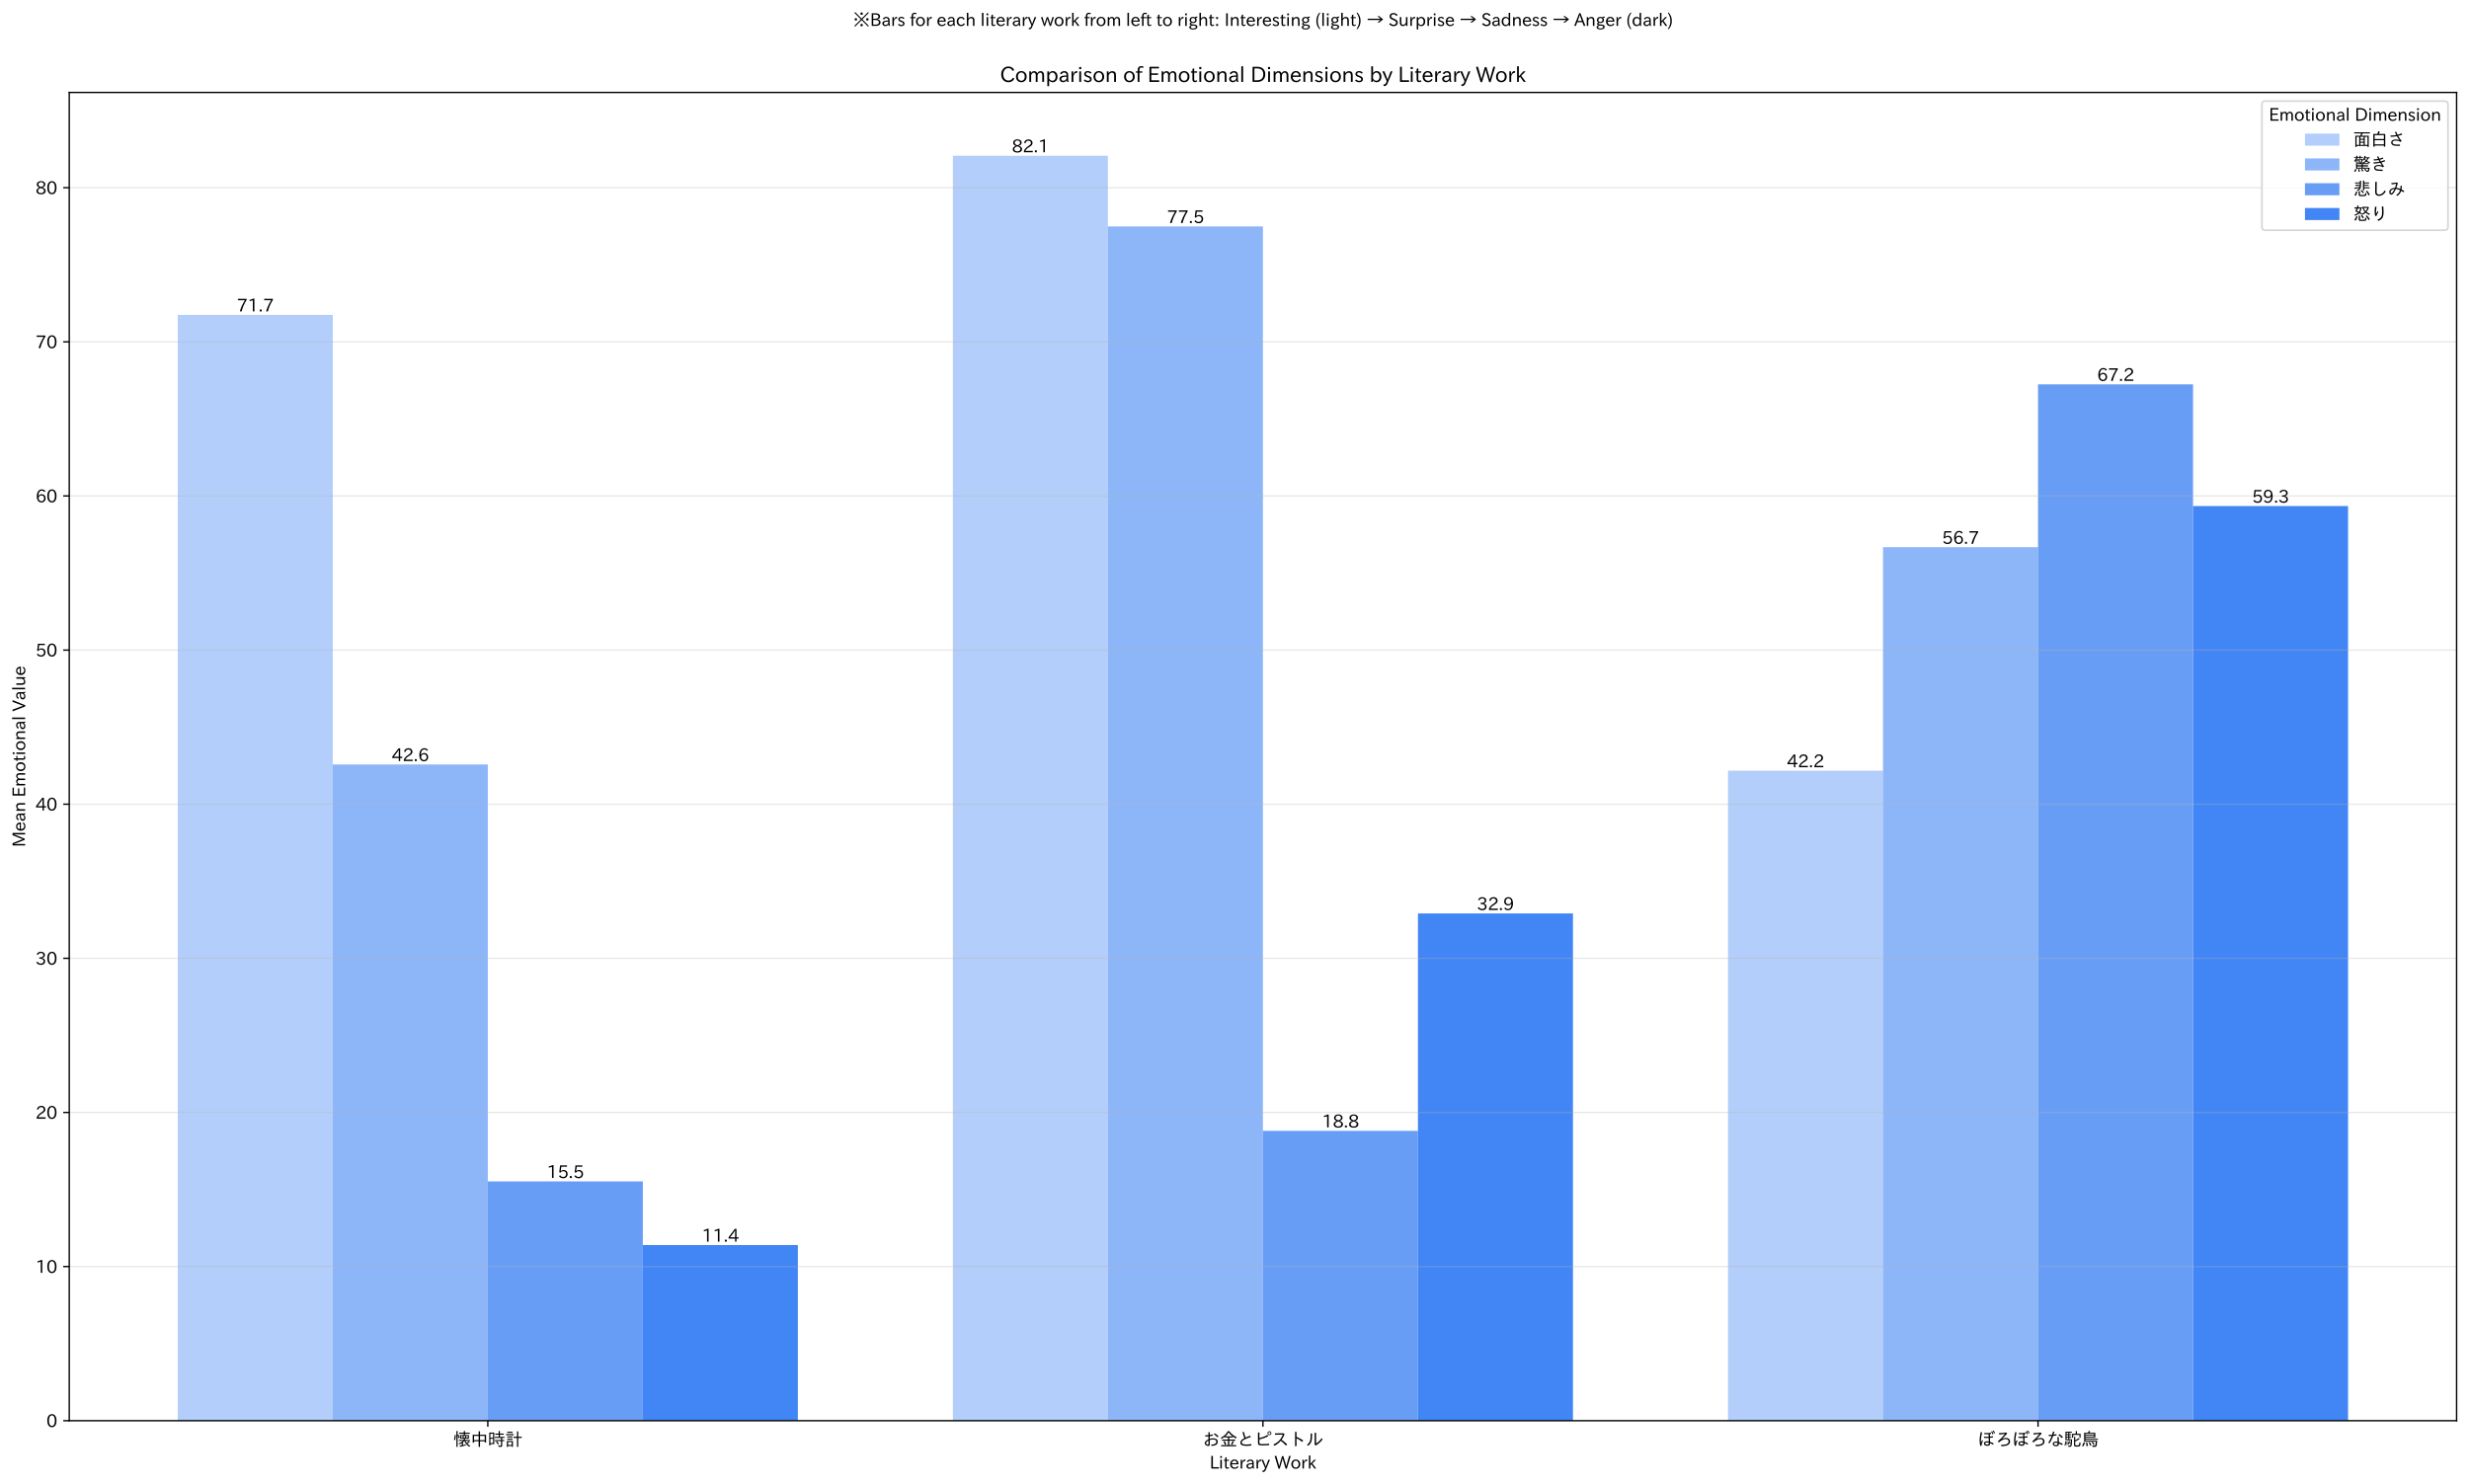 <?xml version="1.0" encoding="utf-8" standalone="no"?>
<!DOCTYPE svg PUBLIC "-//W3C//DTD SVG 1.1//EN"
  "http://www.w3.org/Graphics/SVG/1.1/DTD/svg11.dtd">
<svg xmlns:xlink="http://www.w3.org/1999/xlink" width="1432.557pt" height="861.487pt" viewBox="0 0 1432.557 861.487" xmlns="http://www.w3.org/2000/svg" version="1.1">
 <defs>
  <style type="text/css">*{stroke-linejoin: round; stroke-linecap: butt}</style>
 </defs>
 <g id="figure_1">
  <g id="patch_1">
   <path d="M 0 861.487 
L 1432.557 861.487 
L 1432.557 0 
L 0 0 
z
" style="fill: #ffffff"/>
  </g>
  <g id="axes_1">
   <g id="patch_2">
    <path d="M 40.188 824.506 
L 1425.358 824.506 
L 1425.358 53.662 
L 40.188 53.662 
z
" style="fill: #ffffff"/>
   </g>
   <g id="patch_3">
    <path d="M 103.15 824.506 
L 193.096 824.506 
L 193.096 182.748 
L 103.15 182.748 
z
" clip-path="url(#pa13128b3d8)" style="fill: #4285f4; opacity: 0.4"/>
   </g>
   <g id="patch_4">
    <path d="M 552.88 824.506 
L 642.826 824.506 
L 642.826 90.369 
L 552.88 90.369 
z
" clip-path="url(#pa13128b3d8)" style="fill: #4285f4; opacity: 0.4"/>
   </g>
   <g id="patch_5">
    <path d="M 1002.611 824.506 
L 1092.557 824.506 
L 1092.557 447.27 
L 1002.611 447.27 
z
" clip-path="url(#pa13128b3d8)" style="fill: #4285f4; opacity: 0.4"/>
   </g>
   <g id="patch_6">
    <path d="M 193.096 824.506 
L 283.042 824.506 
L 283.042 443.69 
L 193.096 443.69 
z
" clip-path="url(#pa13128b3d8)" style="fill: #4285f4; opacity: 0.6"/>
   </g>
   <g id="patch_7">
    <path d="M 642.826 824.506 
L 732.773 824.506 
L 732.773 131.41 
L 642.826 131.41 
z
" clip-path="url(#pa13128b3d8)" style="fill: #4285f4; opacity: 0.6"/>
   </g>
   <g id="patch_8">
    <path d="M 1092.557 824.506 
L 1182.503 824.506 
L 1182.503 317.584 
L 1092.557 317.584 
z
" clip-path="url(#pa13128b3d8)" style="fill: #4285f4; opacity: 0.6"/>
   </g>
   <g id="patch_9">
    <path d="M 283.042 824.506 
L 372.988 824.506 
L 372.988 685.656 
L 283.042 685.656 
z
" clip-path="url(#pa13128b3d8)" style="fill: #4285f4; opacity: 0.8"/>
   </g>
   <g id="patch_10">
    <path d="M 732.773 824.506 
L 822.719 824.506 
L 822.719 656.292 
L 732.773 656.292 
z
" clip-path="url(#pa13128b3d8)" style="fill: #4285f4; opacity: 0.8"/>
   </g>
   <g id="patch_11">
    <path d="M 1182.503 824.506 
L 1272.449 824.506 
L 1272.449 223.042 
L 1182.503 223.042 
z
" clip-path="url(#pa13128b3d8)" style="fill: #4285f4; opacity: 0.8"/>
   </g>
   <g id="patch_12">
    <path d="M 372.988 824.506 
L 462.934 824.506 
L 462.934 722.579 
L 372.988 722.579 
z
" clip-path="url(#pa13128b3d8)" style="fill: #4285f4"/>
   </g>
   <g id="patch_13">
    <path d="M 822.719 824.506 
L 912.665 824.506 
L 912.665 530.132 
L 822.719 530.132 
z
" clip-path="url(#pa13128b3d8)" style="fill: #4285f4"/>
   </g>
   <g id="patch_14">
    <path d="M 1272.449 824.506 
L 1362.395 824.506 
L 1362.395 293.688 
L 1272.449 293.688 
z
" clip-path="url(#pa13128b3d8)" style="fill: #4285f4"/>
   </g>
   <g id="matplotlib.axis_1">
    <g id="xtick_1">
     <g id="line2d_1">
      <defs>
       <path id="m0f044100f2" d="M 0 0 
L 0 3.5 
" style="stroke: #000000; stroke-width: 0.8"/>
      </defs>
      <g>
       <use xlink:href="#m0f044100f2" x="283.042" y="824.506" style="stroke: #000000; stroke-width: 0.8"/>
      </g>
     </g>
     <g id="text_1">
      <!-- 懐中時計 -->
      <g transform="translate(263.042 838.997) scale(0.1 -0.1)">
       <defs>
        <path id="IPAexGothic-61d0" d="M 4409 1709 
Q 4566 1309 4813 988 
Q 5256 1288 5581 1631 
L 5950 1375 
Q 5603 1047 5056 703 
Q 5469 291 6100 0 
L 5797 -403 
Q 4425 434 4022 1703 
Q 3819 1453 3488 1191 
L 3488 213 
Q 3978 328 4506 481 
L 4525 122 
Q 3653 -178 2450 -422 
L 2284 -25 
Q 2756 56 3059 122 
L 3059 891 
Q 2663 634 2163 447 
L 1919 781 
Q 2825 1091 3538 1709 
L 1997 1709 
L 1997 2081 
L 3797 2081 
L 3797 2541 
L 2419 2541 
L 2419 3859 
L 3791 3859 
L 3791 4331 
L 2106 4331 
L 2106 4703 
L 3791 4703 
L 3791 5313 
L 4231 5313 
L 4231 4703 
L 5966 4703 
L 5966 4331 
L 4231 4331 
L 4231 3859 
L 5638 3859 
L 5638 2541 
L 4225 2541 
L 4225 2081 
L 6022 2081 
L 6022 1709 
L 4409 1709 
z
M 3366 3519 
L 2828 3519 
L 2828 2881 
L 3366 2881 
L 3366 3519 
z
M 3750 3519 
L 3750 2881 
L 4288 2881 
L 4288 3519 
L 3750 3519 
z
M 4672 3519 
L 4672 2881 
L 5234 2881 
L 5234 3519 
L 4672 3519 
z
M 1547 3884 
L 1547 -447 
L 1106 -447 
L 1106 5313 
L 1547 5313 
L 1547 3891 
L 1866 4050 
Q 2081 3541 2219 2919 
L 1853 2713 
Q 1728 3416 1547 3884 
z
M 244 2163 
Q 438 2822 488 3884 
L 878 3803 
Q 847 2753 641 1953 
L 244 2163 
z
" transform="scale(0.016)"/>
        <path id="IPAexGothic-4e2d" d="M 2925 3950 
L 2925 5209 
L 3425 5209 
L 3425 3950 
L 5613 3950 
L 5613 1125 
L 5125 1125 
L 5125 1594 
L 3425 1594 
L 3425 -447 
L 2925 -447 
L 2925 1594 
L 1263 1594 
L 1263 1094 
L 775 1094 
L 775 3950 
L 2925 3950 
z
M 1263 3534 
L 1263 2009 
L 2925 2009 
L 2925 3534 
L 1263 3534 
z
M 5125 2009 
L 5125 3534 
L 3425 3534 
L 3425 2009 
L 5125 2009 
z
" transform="scale(0.016)"/>
        <path id="IPAexGothic-6642" d="M 2328 4728 
L 2328 563 
L 934 563 
L 934 56 
L 519 56 
L 519 4728 
L 2328 4728 
z
M 934 4331 
L 934 2881 
L 1906 2881 
L 1906 4331 
L 934 4331 
z
M 934 2497 
L 934 953 
L 1906 953 
L 1906 2497 
L 934 2497 
z
M 3938 4372 
L 3938 5313 
L 4378 5313 
L 4378 4372 
L 5772 4372 
L 5772 3981 
L 4378 3981 
L 4378 3194 
L 6072 3194 
L 6072 2803 
L 5203 2803 
L 5203 2047 
L 5959 2047 
L 5959 1650 
L 5216 1650 
L 5216 31 
Q 5216 -447 4691 -447 
Q 4394 -447 3888 -391 
L 3784 78 
Q 4272 0 4591 0 
Q 4775 0 4775 172 
L 4775 1650 
L 2581 1650 
L 2581 2047 
L 4763 2047 
L 4763 2803 
L 2538 2803 
L 2538 3194 
L 3938 3194 
L 3938 3981 
L 2716 3981 
L 2716 4372 
L 3938 4372 
z
M 3669 384 
Q 3331 950 2956 1325 
L 3291 1575 
Q 3719 1147 4025 659 
L 3669 384 
z
" transform="scale(0.016)"/>
        <path id="IPAexGothic-8a08" d="M 2853 1684 
L 2853 -416 
L 2413 -416 
L 2413 -128 
L 1088 -128 
L 1088 -447 
L 647 -447 
L 647 1684 
L 2853 1684 
z
M 1088 1300 
L 1088 256 
L 2413 256 
L 2413 1300 
L 1088 1300 
z
M 4322 3225 
L 4322 5178 
L 4781 5178 
L 4781 3225 
L 6063 3225 
L 6063 2797 
L 4781 2797 
L 4781 -447 
L 4322 -447 
L 4322 2797 
L 3063 2797 
L 3063 3225 
L 4322 3225 
z
M 781 5044 
L 2722 5044 
L 2722 4647 
L 781 4647 
L 781 5044 
z
M 384 4206 
L 3150 4206 
L 3150 3803 
L 384 3803 
L 384 4206 
z
M 781 3359 
L 2722 3359 
L 2722 2963 
L 781 2963 
L 781 3359 
z
M 781 2522 
L 2722 2522 
L 2722 2125 
L 781 2125 
L 781 2522 
z
" transform="scale(0.016)"/>
       </defs>
       <use xlink:href="#IPAexGothic-61d0"/>
       <use xlink:href="#IPAexGothic-4e2d" transform="translate(100 0)"/>
       <use xlink:href="#IPAexGothic-6642" transform="translate(200 0)"/>
       <use xlink:href="#IPAexGothic-8a08" transform="translate(300 0)"/>
      </g>
     </g>
    </g>
    <g id="xtick_2">
     <g id="line2d_2">
      <g>
       <use xlink:href="#m0f044100f2" x="732.773" y="824.506" style="stroke: #000000; stroke-width: 0.8"/>
      </g>
     </g>
     <g id="text_2">
      <!-- お金とピストル -->
      <g transform="translate(697.773 838.997) scale(0.1 -0.1)">
       <defs>
        <path id="IPAexGothic-304a" d="M 2113 4891 
L 2588 4891 
L 2588 3853 
Q 3216 3956 3675 4084 
L 3719 3634 
Q 3034 3469 2588 3419 
L 2588 2456 
Q 3184 2656 3803 2656 
Q 4438 2656 4866 2431 
Q 5494 2113 5494 1447 
Q 5494 28 3278 -97 
L 3053 366 
Q 3759 366 4259 550 
Q 4975 828 4975 1428 
Q 4975 2247 3766 2247 
Q 3191 2247 2588 2034 
L 2588 459 
Q 2588 141 2438 6 
Q 2313 -103 2056 -103 
Q 1547 -103 1128 231 
Q 763 519 763 856 
Q 763 1675 2113 2278 
L 2113 3359 
Q 1572 3297 959 3297 
L 959 3750 
L 1031 3750 
Q 1647 3750 2113 3794 
L 2113 4891 
z
M 2113 1838 
Q 1250 1444 1250 869 
Q 1250 716 1391 575 
Q 1616 350 1888 350 
Q 2113 350 2113 581 
L 2113 1838 
z
M 5422 3028 
Q 4844 3653 4084 4134 
L 4391 4475 
Q 5113 4047 5769 3413 
L 5422 3028 
z
" transform="scale(0.016)"/>
        <path id="IPAexGothic-91d1" d="M 3422 2969 
L 3422 2209 
L 5603 2209 
L 5603 1800 
L 3422 1800 
L 3422 191 
L 5922 191 
L 5922 -225 
L 481 -225 
L 481 191 
L 2947 191 
L 2947 1800 
L 803 1800 
L 803 2209 
L 2947 2209 
L 2947 2969 
L 1819 2969 
L 1819 3244 
Q 1263 2809 634 2466 
L 334 2853 
Q 2006 3647 2881 5234 
L 3441 5234 
Q 4503 3791 6109 3059 
L 5775 2613 
Q 5219 2934 4713 3294 
L 4713 2969 
L 3422 2969 
z
M 4609 3372 
Q 3781 3994 3172 4806 
Q 2741 4041 1972 3372 
L 4609 3372 
z
M 1838 300 
Q 1669 878 1344 1459 
L 1784 1644 
Q 2044 1228 2338 481 
L 1838 300 
z
M 4044 441 
Q 4403 1050 4622 1697 
L 5113 1509 
Q 4859 906 4488 288 
L 4044 441 
z
" transform="scale(0.016)"/>
        <path id="IPAexGothic-3068" d="M 5222 56 
Q 4200 -72 3450 -72 
Q 2478 -72 1941 113 
Q 1184 372 1184 1038 
Q 1184 1584 1594 2009 
Q 1941 2369 2656 2725 
Q 2231 3734 1972 4878 
L 2491 4978 
Q 2706 3884 3078 2950 
Q 4250 3447 4756 3616 
L 4978 3150 
Q 3181 2575 2409 2078 
Q 1691 1613 1691 1113 
Q 1691 403 3322 403 
Q 4125 403 5134 563 
L 5222 56 
z
" transform="scale(0.016)"/>
        <path id="IPAexGothic-30d4" d="M 1331 4756 
L 1856 4756 
L 1856 2759 
Q 3528 3134 4722 3872 
L 5106 3456 
Q 3619 2663 1856 2278 
L 1856 1044 
Q 1856 725 2047 650 
Q 2241 566 3138 566 
Q 4141 566 5369 697 
L 5369 184 
Q 4231 78 3238 78 
Q 1913 78 1619 275 
Q 1331 459 1331 947 
L 1331 4756 
z
M 5478 5222 
Q 5788 5222 5997 4988 
Q 6181 4788 6181 4519 
Q 6181 4206 5947 3994 
Q 5747 3809 5478 3809 
Q 5166 3809 4953 4044 
Q 4769 4247 4769 4519 
Q 4769 4828 5003 5041 
Q 5206 5222 5478 5222 
z
M 5478 4941 
Q 5288 4941 5159 4800 
Q 5050 4678 5050 4519 
Q 5050 4328 5191 4200 
Q 5313 4091 5478 4091 
Q 5663 4091 5791 4231 
Q 5900 4353 5900 4519 
Q 5900 4703 5759 4831 
Q 5638 4941 5478 4941 
z
" transform="scale(0.016)"/>
        <path id="IPAexGothic-30b9" d="M 4359 4481 
L 4716 4147 
Q 4328 3072 3647 2150 
Q 4659 1434 5659 453 
L 5234 19 
Q 4256 1088 3353 1778 
Q 2372 597 1044 -31 
L 653 403 
Q 3128 1453 4097 4000 
L 1241 3963 
L 1228 4453 
L 4359 4481 
z
" transform="scale(0.016)"/>
        <path id="IPAexGothic-30c8" d="M 2284 4997 
L 2803 4997 
L 2803 3206 
Q 4088 2619 5216 1888 
L 4878 1369 
Q 3819 2175 2803 2688 
L 2803 -184 
L 2284 -184 
L 2284 4997 
z
" transform="scale(0.016)"/>
        <path id="IPAexGothic-30eb" d="M 353 331 
Q 1313 994 1544 2022 
Q 1684 2650 1684 4397 
L 2203 4397 
L 2203 4153 
L 2203 4116 
Q 2203 2259 1934 1491 
Q 1619 588 744 -38 
L 353 331 
z
M 3125 4666 
L 3650 4666 
L 3650 769 
Q 4875 1488 5672 2734 
L 6000 2278 
Q 5075 966 3516 63 
L 3125 359 
L 3125 4666 
z
" transform="scale(0.016)"/>
       </defs>
       <use xlink:href="#IPAexGothic-304a"/>
       <use xlink:href="#IPAexGothic-91d1" transform="translate(100 0)"/>
       <use xlink:href="#IPAexGothic-3068" transform="translate(200 0)"/>
       <use xlink:href="#IPAexGothic-30d4" transform="translate(300 0)"/>
       <use xlink:href="#IPAexGothic-30b9" transform="translate(400 0)"/>
       <use xlink:href="#IPAexGothic-30c8" transform="translate(500 0)"/>
       <use xlink:href="#IPAexGothic-30eb" transform="translate(600 0)"/>
      </g>
     </g>
    </g>
    <g id="xtick_3">
     <g id="line2d_3">
      <g>
       <use xlink:href="#m0f044100f2" x="1182.503" y="824.506" style="stroke: #000000; stroke-width: 0.8"/>
      </g>
     </g>
     <g id="text_3">
      <!-- ぼろぼろな駝鳥 -->
      <g transform="translate(1147.503 838.997) scale(0.1 -0.1)">
       <defs>
        <path id="IPAexGothic-307c" d="M 5394 4072 
Q 5181 4588 4838 5031 
L 5159 5216 
Q 5453 4866 5741 4300 
L 5394 4072 
z
M 5984 4422 
Q 5731 4941 5394 5331 
L 5709 5522 
Q 6003 5188 6316 4641 
L 5984 4422 
z
M 2369 4591 
Q 2909 4556 3269 4556 
Q 3944 4556 4813 4684 
L 4856 4263 
Q 4616 4213 4409 4191 
L 4428 3256 
Q 5009 3316 5528 3422 
L 5569 2988 
Q 5103 2884 4441 2834 
L 4478 1394 
Q 5113 1172 5791 769 
L 5509 341 
Q 5034 691 4506 922 
Q 4506 428 4300 188 
Q 4088 -56 3481 -56 
Q 2863 -56 2541 188 
Q 2259 400 2259 769 
Q 2259 1206 2684 1425 
Q 2997 1588 3425 1588 
Q 3669 1588 4031 1522 
L 3988 2803 
Q 3575 2784 3322 2784 
Q 2788 2784 2303 2828 
L 2272 3250 
Q 2816 3206 3334 3206 
Q 3619 3206 3975 3225 
L 3941 4159 
Q 3559 4141 3244 4141 
Q 2772 4141 2388 4166 
L 2369 4591 
z
M 4038 1075 
Q 3666 1172 3384 1172 
Q 2719 1172 2719 775 
Q 2719 569 2981 466 
Q 3184 384 3494 384 
Q 3872 384 3994 628 
Q 4056 763 4038 1075 
z
M 922 -91 
Q 684 1009 684 1925 
Q 684 2984 1088 4916 
L 1588 4825 
Q 1159 3016 1159 1741 
Q 1159 1413 1184 1056 
Q 1416 1644 1594 1997 
L 1913 1778 
Q 1406 719 1406 206 
Q 1406 169 1422 -6 
L 922 -91 
z
" transform="scale(0.016)"/>
        <path id="IPAexGothic-308d" d="M 4428 4391 
Q 3547 3397 2534 2375 
Q 3372 2809 3988 2809 
Q 4525 2809 4903 2566 
Q 5472 2209 5472 1522 
Q 5472 -169 2369 -197 
L 2131 288 
Q 2309 281 2444 281 
Q 4953 281 4953 1522 
Q 4953 1906 4672 2150 
Q 4391 2394 3922 2394 
Q 3491 2394 2944 2163 
Q 2125 1819 1403 1153 
L 1050 1550 
Q 2294 2572 3669 4275 
Q 2778 4119 1569 4019 
L 1434 4525 
Q 2781 4575 4128 4744 
L 4428 4391 
z
" transform="scale(0.016)"/>
        <path id="IPAexGothic-306a" d="M 3906 3147 
L 4372 3147 
Q 4381 2278 4444 1272 
Q 5244 1003 5838 631 
L 5556 222 
Q 4953 600 4463 813 
Q 4478 263 4234 22 
Q 3984 -225 3419 -225 
Q 2897 -225 2563 0 
Q 2216 231 2216 647 
Q 2216 1081 2656 1319 
Q 2959 1484 3297 1484 
Q 3638 1484 3969 1413 
Q 3916 2219 3906 3147 
z
M 3975 984 
Q 3631 1081 3297 1081 
Q 3031 1081 2856 978 
Q 2663 863 2663 653 
Q 2663 197 3400 197 
Q 3750 197 3875 378 
Q 3997 556 3975 984 
z
M 738 3928 
Q 1453 3884 1997 3938 
Q 2144 4381 2294 5125 
L 2784 5050 
Q 2684 4559 2516 3988 
Q 2969 4031 3559 4172 
L 3578 3713 
Q 2919 3575 2375 3531 
Q 1853 2028 1044 831 
L 603 1113 
Q 1325 2063 1856 3488 
Q 1063 3459 763 3475 
L 738 3928 
z
M 5538 2759 
Q 5000 3353 4263 3853 
L 4591 4191 
Q 5338 3728 5897 3128 
L 5538 2759 
z
" transform="scale(0.016)"/>
        <path id="IPAexGothic-99dd" d="M 2975 2322 
Q 2919 647 2803 91 
Q 2697 -422 2181 -422 
Q 1891 -422 1600 -391 
L 1534 44 
Q 1831 -13 2106 -13 
Q 2366 -13 2413 238 
Q 2494 669 2534 1866 
L 2534 1963 
L 563 1963 
L 563 5044 
L 2884 5044 
L 2884 4672 
L 1972 4672 
L 1972 4134 
L 2663 4134 
L 2663 3781 
L 1972 3781 
L 1972 3244 
L 2663 3244 
L 2663 2891 
L 1972 2891 
L 1972 2322 
L 2975 2322 
z
M 959 4672 
L 959 4134 
L 1588 4134 
L 1588 4672 
L 959 4672 
z
M 959 3781 
L 959 3244 
L 1588 3244 
L 1588 3781 
L 959 3781 
z
M 959 2891 
L 959 2322 
L 1588 2322 
L 1588 2891 
L 959 2891 
z
M 4738 4319 
L 6056 4319 
L 6056 2872 
L 5641 2872 
L 5641 3909 
L 3372 3909 
L 3372 2872 
L 2963 2872 
L 2963 4319 
L 4303 4319 
L 4303 5291 
L 4738 5291 
L 4738 4319 
z
M 4109 1944 
Q 4709 2241 5350 2738 
L 5716 2419 
Q 4994 1903 4109 1509 
L 4109 391 
Q 4109 178 4219 138 
Q 4316 94 4666 94 
Q 5313 94 5447 209 
Q 5578 322 5606 1203 
L 6044 1056 
Q 5994 125 5850 -97 
Q 5678 -353 4713 -353 
Q 4047 -353 3859 -244 
Q 3681 -141 3681 206 
L 3681 3213 
L 4109 3213 
L 4109 1944 
z
M 238 141 
Q 431 747 488 1588 
L 781 1516 
Q 753 513 556 -72 
L 238 141 
z
M 1006 197 
Q 997 1041 934 1528 
L 1203 1563 
Q 1309 1016 1338 306 
L 1006 197 
z
M 1588 397 
Q 1513 1113 1397 1575 
L 1653 1638 
Q 1797 1153 1888 500 
L 1588 397 
z
M 2113 594 
Q 2041 1003 1850 1656 
L 2088 1734 
Q 2272 1319 2400 703 
L 2113 594 
z
" transform="scale(0.016)"/>
        <path id="IPAexGothic-9ce5" d="M 2516 4659 
Q 2681 5003 2756 5338 
L 3288 5222 
Q 3138 4869 3000 4659 
L 5138 4659 
L 5138 2872 
L 1547 2872 
L 1547 2522 
L 6078 2522 
L 6078 2163 
L 1547 2163 
L 1547 1806 
L 5809 1806 
Q 5741 413 5625 6 
Q 5488 -447 4869 -447 
Q 4519 -447 4134 -403 
L 4031 91 
Q 4484 6 4825 6 
Q 5141 6 5188 275 
Q 5284 700 5322 1453 
L 1094 1453 
L 1094 4659 
L 2516 4659 
z
M 1547 4313 
L 1547 3950 
L 4691 3950 
L 4691 4313 
L 1547 4313 
z
M 1547 3609 
L 1547 3225 
L 4691 3225 
L 4691 3609 
L 1547 3609 
z
M 313 -19 
Q 716 488 928 1259 
L 1381 1106 
Q 1150 269 741 -319 
L 313 -19 
z
M 1944 -213 
Q 1916 447 1772 1088 
L 2213 1166 
Q 2378 634 2463 -97 
L 1944 -213 
z
M 3225 -25 
Q 3034 675 2769 1147 
L 3166 1275 
Q 3497 759 3684 147 
L 3225 -25 
z
M 4434 275 
Q 4203 766 3819 1216 
L 4184 1409 
Q 4534 1041 4831 531 
L 4434 275 
z
" transform="scale(0.016)"/>
       </defs>
       <use xlink:href="#IPAexGothic-307c"/>
       <use xlink:href="#IPAexGothic-308d" transform="translate(100 0)"/>
       <use xlink:href="#IPAexGothic-307c" transform="translate(200 0)"/>
       <use xlink:href="#IPAexGothic-308d" transform="translate(300 0)"/>
       <use xlink:href="#IPAexGothic-306a" transform="translate(400 0)"/>
       <use xlink:href="#IPAexGothic-99dd" transform="translate(500 0)"/>
       <use xlink:href="#IPAexGothic-9ce5" transform="translate(600 0)"/>
      </g>
     </g>
    </g>
    <g id="text_4">
     <!-- Literary Work -->
     <g transform="translate(701.852 852.387) scale(0.1 -0.1)">
      <defs>
       <path id="IPAexGothic-4c" d="M 3347 63 
L 609 63 
L 609 4634 
L 1178 4634 
L 1178 563 
L 3347 563 
L 3347 63 
z
" transform="scale(0.016)"/>
       <path id="IPAexGothic-69" d="M 1178 3928 
L 550 3928 
L 550 4569 
L 1178 4569 
L 1178 3928 
z
M 1138 63 
L 588 63 
L 588 3250 
L 1138 3250 
L 1138 63 
z
" transform="scale(0.016)"/>
       <path id="IPAexGothic-74" d="M 2125 241 
Q 1769 -6 1397 -6 
Q 653 -6 653 831 
L 653 2859 
L 219 2859 
L 219 3250 
L 653 3250 
L 653 3966 
L 1178 4228 
L 1178 3250 
L 2063 3250 
L 2063 2859 
L 1178 2859 
L 1178 906 
Q 1178 416 1513 416 
Q 1738 416 1941 588 
L 2125 241 
z
" transform="scale(0.016)"/>
       <path id="IPAexGothic-65" d="M 863 1594 
Q 891 1041 1209 722 
Q 1534 397 1997 397 
Q 2606 397 2963 966 
L 3322 728 
Q 2869 -31 1931 -31 
Q 1222 -31 766 422 
Q 306 884 306 1641 
Q 306 2444 788 2925 
Q 1216 3353 1856 3353 
Q 2459 3353 2866 2956 
Q 3322 2494 3322 1722 
L 3322 1594 
L 863 1594 
z
M 2756 1997 
Q 2709 2431 2450 2681 
Q 2194 2938 1844 2938 
Q 1438 2938 1150 2591 
Q 953 2356 894 1997 
L 2756 1997 
z
" transform="scale(0.016)"/>
       <path id="IPAexGothic-72" d="M 2309 3316 
L 2213 2769 
Q 2106 2791 2022 2791 
Q 1653 2791 1413 2444 
Q 1113 2006 1113 1675 
L 1113 63 
L 563 63 
L 563 3250 
L 1081 3250 
L 1056 2303 
L 1069 2303 
Q 1422 3341 2097 3341 
Q 2206 3341 2309 3316 
z
" transform="scale(0.016)"/>
       <path id="IPAexGothic-61" d="M 3156 63 
L 2672 63 
Q 2559 303 2531 556 
L 2509 556 
Q 2147 -25 1428 -25 
Q 934 -25 622 288 
Q 347 563 347 959 
Q 347 1947 2050 1997 
L 2478 2009 
L 2478 2175 
Q 2478 2509 2288 2700 
Q 2088 2900 1775 2900 
Q 1238 2900 969 2378 
L 494 2597 
Q 938 3328 1788 3328 
Q 2375 3328 2691 3000 
Q 2984 2706 2984 2169 
L 2984 997 
Q 2984 400 3156 63 
z
M 2491 1625 
L 2141 1619 
Q 903 1591 903 953 
Q 903 728 1050 581 
Q 1231 403 1525 403 
Q 1934 403 2234 703 
Q 2491 969 2491 1344 
L 2491 1625 
z
" transform="scale(0.016)"/>
       <path id="IPAexGothic-79" d="M 3122 3250 
L 1575 -488 
Q 1278 -1203 550 -1203 
L 478 -1203 
L 344 -703 
L 447 -703 
Q 969 -703 1150 -238 
L 1356 275 
L 38 3250 
L 659 3250 
L 1363 1459 
Q 1528 1025 1606 781 
L 1625 781 
Q 1750 1169 1863 1459 
L 2528 3250 
L 3122 3250 
z
" transform="scale(0.016)"/>
       <path id="IPAexGothic-20" transform="scale(0.016)"/>
       <path id="IPAexGothic-57" d="M 5888 4634 
L 4466 0 
L 4038 0 
L 3219 2759 
Q 3084 3209 2981 3738 
L 2963 3738 
Q 2866 3288 2713 2759 
L 1888 0 
L 1453 0 
L 44 4634 
L 672 4634 
L 1406 2041 
Q 1572 1444 1694 928 
L 1716 928 
Q 1819 1406 2003 2041 
L 2725 4556 
L 3213 4556 
L 3972 2041 
Q 4128 1541 4269 922 
L 4288 922 
Q 4441 1603 4563 2041 
L 5291 4634 
L 5888 4634 
z
" transform="scale(0.016)"/>
       <path id="IPAexGothic-6f" d="M 1919 3341 
Q 2594 3341 3056 2888 
Q 3531 2413 3531 1638 
Q 3531 888 3066 422 
Q 2609 -31 1919 -31 
Q 1228 -31 781 416 
Q 313 881 313 1656 
Q 313 2413 788 2888 
Q 1241 3341 1919 3341 
z
M 1919 2919 
Q 1519 2919 1241 2631 
Q 888 2278 888 1650 
Q 888 1031 1234 684 
Q 1516 403 1919 403 
Q 2331 403 2609 691 
Q 2956 1038 2956 1672 
Q 2956 2269 2603 2631 
Q 2316 2919 1919 2919 
z
" transform="scale(0.016)"/>
       <path id="IPAexGothic-6b" d="M 3244 63 
L 2578 63 
L 1484 1613 
L 1119 1259 
L 1119 63 
L 581 63 
L 581 4794 
L 1119 4794 
L 1119 1766 
L 2463 3250 
L 3153 3250 
L 1828 1925 
L 3244 63 
z
" transform="scale(0.016)"/>
      </defs>
      <use xlink:href="#IPAexGothic-4c"/>
      <use xlink:href="#IPAexGothic-69" transform="translate(52.588 0)"/>
      <use xlink:href="#IPAexGothic-74" transform="translate(79.59 0)"/>
      <use xlink:href="#IPAexGothic-65" transform="translate(114.209 0)"/>
      <use xlink:href="#IPAexGothic-72" transform="translate(171.094 0)"/>
      <use xlink:href="#IPAexGothic-61" transform="translate(208.105 0)"/>
      <use xlink:href="#IPAexGothic-72" transform="translate(263.086 0)"/>
      <use xlink:href="#IPAexGothic-79" transform="translate(300.098 0)"/>
      <use xlink:href="#IPAexGothic-20" transform="translate(349.316 0)"/>
      <use xlink:href="#IPAexGothic-57" transform="translate(376.318 0)"/>
      <use xlink:href="#IPAexGothic-6f" transform="translate(469.141 0)"/>
      <use xlink:href="#IPAexGothic-72" transform="translate(529.541 0)"/>
      <use xlink:href="#IPAexGothic-6b" transform="translate(566.553 0)"/>
     </g>
    </g>
   </g>
   <g id="matplotlib.axis_2">
    <g id="ytick_1">
     <g id="line2d_4">
      <path d="M 40.188 824.506 
L 1425.358 824.506 
" clip-path="url(#pa13128b3d8)" style="fill: none; stroke: #b0b0b0; stroke-opacity: 0.3; stroke-width: 0.8; stroke-linecap: square"/>
     </g>
     <g id="line2d_5">
      <defs>
       <path id="m03e29d611f" d="M 0 0 
L -3.5 0 
" style="stroke: #000000; stroke-width: 0.8"/>
      </defs>
      <g>
       <use xlink:href="#m03e29d611f" x="40.188" y="824.506" style="stroke: #000000; stroke-width: 0.8"/>
      </g>
     </g>
     <g id="text_5">
      <!-- 0 -->
      <g transform="translate(26.889 828.251) scale(0.1 -0.1)">
       <defs>
        <path id="IPAexGothic-30" d="M 2038 4725 
Q 2881 4725 3334 3944 
Q 3694 3325 3694 2344 
Q 3694 1372 3334 741 
Q 2888 -31 2016 -31 
Q 1147 -31 700 741 
Q 341 1372 341 2350 
Q 341 3713 1000 4334 
Q 1419 4725 2038 4725 
z
M 2016 4266 
Q 1516 4266 1228 3759 
Q 934 3247 934 2344 
Q 934 1456 1222 947 
Q 1513 447 2016 447 
Q 2619 447 2909 1153 
Q 3100 1622 3100 2375 
Q 3100 3256 2806 3759 
Q 2509 4266 2016 4266 
z
" transform="scale(0.016)"/>
       </defs>
       <use xlink:href="#IPAexGothic-30"/>
      </g>
     </g>
    </g>
    <g id="ytick_2">
     <g id="line2d_6">
      <path d="M 40.188 735.061 
L 1425.358 735.061 
" clip-path="url(#pa13128b3d8)" style="fill: none; stroke: #b0b0b0; stroke-opacity: 0.3; stroke-width: 0.8; stroke-linecap: square"/>
     </g>
     <g id="line2d_7">
      <g>
       <use xlink:href="#m03e29d611f" x="40.188" y="735.061" style="stroke: #000000; stroke-width: 0.8"/>
      </g>
     </g>
     <g id="text_6">
      <!-- 10 -->
      <g transform="translate(20.591 738.806) scale(0.1 -0.1)">
       <defs>
        <path id="IPAexGothic-31" d="M 2463 63 
L 1900 63 
L 1900 4103 
Q 1372 3922 788 3797 
L 684 4231 
Q 1519 4441 2106 4731 
L 2463 4731 
L 2463 63 
z
" transform="scale(0.016)"/>
       </defs>
       <use xlink:href="#IPAexGothic-31"/>
       <use xlink:href="#IPAexGothic-30" transform="translate(62.988 0)"/>
      </g>
     </g>
    </g>
    <g id="ytick_3">
     <g id="line2d_8">
      <path d="M 40.188 645.616 
L 1425.358 645.616 
" clip-path="url(#pa13128b3d8)" style="fill: none; stroke: #b0b0b0; stroke-opacity: 0.3; stroke-width: 0.8; stroke-linecap: square"/>
     </g>
     <g id="line2d_9">
      <g>
       <use xlink:href="#m03e29d611f" x="40.188" y="645.616" style="stroke: #000000; stroke-width: 0.8"/>
      </g>
     </g>
     <g id="text_7">
      <!-- 20 -->
      <g transform="translate(20.591 649.361) scale(0.1 -0.1)">
       <defs>
        <path id="IPAexGothic-32" d="M 3659 63 
L 447 63 
L 447 594 
Q 825 1475 1894 2203 
L 2072 2322 
Q 2619 2697 2791 2906 
Q 2988 3153 2988 3444 
Q 2988 3772 2756 4003 
Q 2500 4259 2084 4259 
Q 1250 4259 991 3328 
L 497 3506 
Q 853 4725 2116 4725 
Q 2806 4725 3216 4316 
Q 3575 3947 3575 3425 
Q 3575 3038 3344 2722 
Q 3131 2416 2366 1938 
L 2231 1856 
Q 1256 1253 978 569 
L 3659 569 
L 3659 63 
z
" transform="scale(0.016)"/>
       </defs>
       <use xlink:href="#IPAexGothic-32"/>
       <use xlink:href="#IPAexGothic-30" transform="translate(62.988 0)"/>
      </g>
     </g>
    </g>
    <g id="ytick_4">
     <g id="line2d_10">
      <path d="M 40.188 556.171 
L 1425.358 556.171 
" clip-path="url(#pa13128b3d8)" style="fill: none; stroke: #b0b0b0; stroke-opacity: 0.3; stroke-width: 0.8; stroke-linecap: square"/>
     </g>
     <g id="line2d_11">
      <g>
       <use xlink:href="#m03e29d611f" x="40.188" y="556.171" style="stroke: #000000; stroke-width: 0.8"/>
      </g>
     </g>
     <g id="text_8">
      <!-- 30 -->
      <g transform="translate(20.591 559.916) scale(0.1 -0.1)">
       <defs>
        <path id="IPAexGothic-33" d="M 2381 2419 
Q 3506 2216 3506 1278 
Q 3506 716 3128 356 
Q 2709 -31 1944 -31 
Q 797 -31 288 881 
L 756 1131 
Q 1109 441 1938 441 
Q 2425 441 2694 691 
Q 2950 928 2950 1291 
Q 2950 1719 2566 1978 
Q 2216 2213 1644 2213 
L 1363 2213 
L 1363 2669 
L 1656 2669 
Q 2231 2669 2534 2888 
Q 2859 3119 2859 3509 
Q 2859 3934 2494 4138 
Q 2259 4278 1931 4278 
Q 1238 4278 903 3578 
L 434 3803 
Q 897 4725 1938 4725 
Q 2597 4725 3006 4394 
Q 3416 4069 3416 3534 
Q 3416 3028 3019 2706 
Q 2763 2500 2381 2444 
L 2381 2419 
z
" transform="scale(0.016)"/>
       </defs>
       <use xlink:href="#IPAexGothic-33"/>
       <use xlink:href="#IPAexGothic-30" transform="translate(62.988 0)"/>
      </g>
     </g>
    </g>
    <g id="ytick_5">
     <g id="line2d_12">
      <path d="M 40.188 466.726 
L 1425.358 466.726 
" clip-path="url(#pa13128b3d8)" style="fill: none; stroke: #b0b0b0; stroke-opacity: 0.3; stroke-width: 0.8; stroke-linecap: square"/>
     </g>
     <g id="line2d_13">
      <g>
       <use xlink:href="#m03e29d611f" x="40.188" y="466.726" style="stroke: #000000; stroke-width: 0.8"/>
      </g>
     </g>
     <g id="text_9">
      <!-- 40 -->
      <g transform="translate(20.591 470.471) scale(0.1 -0.1)">
       <defs>
        <path id="IPAexGothic-34" d="M 3813 1159 
L 3059 1159 
L 3059 63 
L 2547 63 
L 2547 1159 
L 197 1159 
L 197 1672 
L 2456 4678 
L 3059 4678 
L 3059 1634 
L 3813 1634 
L 3813 1159 
z
M 2578 4109 
L 2559 4109 
Q 2278 3656 2003 3284 
L 759 1634 
L 2547 1634 
L 2547 3144 
Q 2547 3481 2578 4109 
z
" transform="scale(0.016)"/>
       </defs>
       <use xlink:href="#IPAexGothic-34"/>
       <use xlink:href="#IPAexGothic-30" transform="translate(62.988 0)"/>
      </g>
     </g>
    </g>
    <g id="ytick_6">
     <g id="line2d_14">
      <path d="M 40.188 377.281 
L 1425.358 377.281 
" clip-path="url(#pa13128b3d8)" style="fill: none; stroke: #b0b0b0; stroke-opacity: 0.3; stroke-width: 0.8; stroke-linecap: square"/>
     </g>
     <g id="line2d_15">
      <g>
       <use xlink:href="#m03e29d611f" x="40.188" y="377.281" style="stroke: #000000; stroke-width: 0.8"/>
      </g>
     </g>
     <g id="text_10">
      <!-- 50 -->
      <g transform="translate(20.591 381.027) scale(0.1 -0.1)">
       <defs>
        <path id="IPAexGothic-35" d="M 1178 2603 
Q 1634 2963 2172 2963 
Q 2816 2963 3241 2528 
Q 3638 2113 3638 1497 
Q 3638 938 3297 513 
Q 2869 -31 2031 -31 
Q 959 -31 469 784 
L 938 1028 
Q 1309 434 2013 434 
Q 2466 434 2769 716 
Q 3081 1013 3081 1503 
Q 3081 1966 2806 2241 
Q 2519 2528 2056 2528 
Q 1406 2528 1072 2028 
L 591 2091 
L 884 4634 
L 3406 4634 
L 3406 4153 
L 1341 4153 
L 1134 2603 
L 1178 2603 
z
" transform="scale(0.016)"/>
       </defs>
       <use xlink:href="#IPAexGothic-35"/>
       <use xlink:href="#IPAexGothic-30" transform="translate(62.988 0)"/>
      </g>
     </g>
    </g>
    <g id="ytick_7">
     <g id="line2d_16">
      <path d="M 40.188 287.836 
L 1425.358 287.836 
" clip-path="url(#pa13128b3d8)" style="fill: none; stroke: #b0b0b0; stroke-opacity: 0.3; stroke-width: 0.8; stroke-linecap: square"/>
     </g>
     <g id="line2d_17">
      <g>
       <use xlink:href="#m03e29d611f" x="40.188" y="287.836" style="stroke: #000000; stroke-width: 0.8"/>
      </g>
     </g>
     <g id="text_11">
      <!-- 60 -->
      <g transform="translate(20.591 291.582) scale(0.1 -0.1)">
       <defs>
        <path id="IPAexGothic-36" d="M 1056 2328 
Q 1509 2981 2234 2981 
Q 2906 2981 3316 2513 
Q 3675 2106 3675 1522 
Q 3675 884 3272 434 
Q 2853 -31 2178 -31 
Q 1375 -31 922 581 
Q 481 1178 481 2228 
Q 481 3425 1013 4109 
Q 1494 4725 2272 4725 
Q 3191 4725 3609 4025 
L 3150 3775 
Q 2894 4266 2300 4266 
Q 1119 4266 1031 2328 
L 1056 2328 
z
M 2141 2547 
Q 1684 2547 1384 2206 
Q 1116 1900 1116 1541 
Q 1116 1156 1353 844 
Q 1672 428 2159 428 
Q 2669 428 2941 844 
Q 3125 1128 3125 1503 
Q 3125 1944 2881 2228 
Q 2600 2547 2141 2547 
z
" transform="scale(0.016)"/>
       </defs>
       <use xlink:href="#IPAexGothic-36"/>
       <use xlink:href="#IPAexGothic-30" transform="translate(62.988 0)"/>
      </g>
     </g>
    </g>
    <g id="ytick_8">
     <g id="line2d_18">
      <path d="M 40.188 198.391 
L 1425.358 198.391 
" clip-path="url(#pa13128b3d8)" style="fill: none; stroke: #b0b0b0; stroke-opacity: 0.3; stroke-width: 0.8; stroke-linecap: square"/>
     </g>
     <g id="line2d_19">
      <g>
       <use xlink:href="#m03e29d611f" x="40.188" y="198.391" style="stroke: #000000; stroke-width: 0.8"/>
      </g>
     </g>
     <g id="text_12">
      <!-- 70 -->
      <g transform="translate(20.591 202.137) scale(0.1 -0.1)">
       <defs>
        <path id="IPAexGothic-37" d="M 3597 4263 
Q 2238 2106 1778 63 
L 1131 63 
Q 1581 1834 2950 4128 
L 428 4128 
L 428 4634 
L 3597 4634 
L 3597 4263 
z
" transform="scale(0.016)"/>
       </defs>
       <use xlink:href="#IPAexGothic-37"/>
       <use xlink:href="#IPAexGothic-30" transform="translate(62.988 0)"/>
      </g>
     </g>
    </g>
    <g id="ytick_9">
     <g id="line2d_20">
      <path d="M 40.188 108.946 
L 1425.358 108.946 
" clip-path="url(#pa13128b3d8)" style="fill: none; stroke: #b0b0b0; stroke-opacity: 0.3; stroke-width: 0.8; stroke-linecap: square"/>
     </g>
     <g id="line2d_21">
      <g>
       <use xlink:href="#m03e29d611f" x="40.188" y="108.946" style="stroke: #000000; stroke-width: 0.8"/>
      </g>
     </g>
     <g id="text_13">
      <!-- 80 -->
      <g transform="translate(20.591 112.692) scale(0.1 -0.1)">
       <defs>
        <path id="IPAexGothic-38" d="M 2541 2425 
Q 3700 2031 3700 1197 
Q 3700 541 3100 197 
Q 2663 -56 2016 -56 
Q 1366 -56 928 197 
Q 347 531 347 1178 
Q 347 1988 1409 2381 
L 1409 2400 
Q 481 2734 481 3509 
Q 481 4100 981 4456 
Q 1406 4756 2019 4756 
Q 2703 4756 3131 4403 
Q 3553 4069 3553 3566 
Q 3553 2706 2541 2444 
L 2541 2425 
z
M 2022 2625 
Q 2997 2856 2997 3528 
Q 2997 3916 2675 4150 
Q 2413 4347 2016 4347 
Q 1606 4347 1331 4128 
Q 1050 3897 1050 3522 
Q 1050 3150 1350 2925 
Q 1494 2809 1722 2722 
Q 1984 2616 2022 2625 
z
M 1978 2209 
Q 922 1931 922 1216 
Q 922 775 1313 556 
Q 1606 391 2009 391 
Q 2575 391 2881 697 
Q 3106 922 3106 1250 
Q 3106 1594 2794 1850 
Q 2609 1994 2350 2100 
Q 2047 2222 1978 2209 
z
" transform="scale(0.016)"/>
       </defs>
       <use xlink:href="#IPAexGothic-38"/>
       <use xlink:href="#IPAexGothic-30" transform="translate(62.988 0)"/>
      </g>
     </g>
    </g>
    <g id="text_14">
     <!-- Mean Emotional Value -->
     <g transform="translate(14.691 491.63) rotate(-90) scale(0.1 -0.1)">
      <defs>
       <path id="IPAexGothic-4d" d="M 5147 63 
L 4597 63 
L 4597 2534 
Q 4597 3281 4634 4134 
L 4609 4134 
Q 4356 3409 4066 2675 
L 3066 209 
L 2650 209 
L 1641 2725 
Q 1328 3506 1128 4141 
L 1103 4141 
Q 1141 3131 1141 2553 
L 1141 63 
L 609 63 
L 609 4634 
L 1416 4634 
L 2503 1944 
Q 2697 1472 2869 906 
L 2888 906 
Q 3028 1416 3234 1931 
L 4316 4634 
L 5147 4634 
L 5147 63 
z
" transform="scale(0.016)"/>
       <path id="IPAexGothic-6e" d="M 3328 63 
L 2778 63 
L 2778 2041 
Q 2778 2853 2106 2853 
Q 1428 2853 1113 2041 
L 1113 63 
L 563 63 
L 563 3250 
L 1075 3250 
L 1075 2675 
Q 1525 3316 2222 3316 
Q 3328 3316 3328 2072 
L 3328 63 
z
" transform="scale(0.016)"/>
       <path id="IPAexGothic-45" d="M 3547 63 
L 609 63 
L 609 4634 
L 3469 4634 
L 3469 4147 
L 1166 4147 
L 1166 2650 
L 3206 2650 
L 3206 2191 
L 1166 2191 
L 1166 556 
L 3547 556 
L 3547 63 
z
" transform="scale(0.016)"/>
       <path id="IPAexGothic-6d" d="M 5022 63 
L 4472 63 
L 4472 2059 
Q 4472 2869 3847 2869 
Q 3550 2869 3303 2594 
Q 3128 2397 3059 2103 
L 3059 63 
L 2509 63 
L 2509 2066 
Q 2509 2869 1919 2869 
Q 1606 2869 1369 2594 
Q 1113 2306 1113 2041 
L 1113 63 
L 563 63 
L 563 3250 
L 1075 3250 
L 1075 2700 
Q 1391 3316 2028 3316 
Q 2725 3316 2956 2647 
Q 3303 3316 3953 3316 
Q 4478 3316 4772 2944 
Q 5022 2638 5022 2072 
L 5022 63 
z
" transform="scale(0.016)"/>
       <path id="IPAexGothic-6c" d="M 1131 63 
L 581 63 
L 581 4794 
L 1131 4794 
L 1131 63 
z
" transform="scale(0.016)"/>
       <path id="IPAexGothic-56" d="M 4078 4634 
L 2222 0 
L 1806 0 
L -6 4634 
L 622 4634 
L 1703 1766 
Q 1916 1194 2034 784 
L 2053 784 
Q 2188 1256 2381 1766 
L 3450 4634 
L 4078 4634 
z
" transform="scale(0.016)"/>
       <path id="IPAexGothic-75" d="M 3284 63 
L 2772 63 
L 2772 644 
Q 2300 0 1625 0 
Q 1072 0 763 375 
Q 519 678 519 1241 
L 519 3250 
L 1069 3250 
L 1069 1259 
Q 1069 466 1734 466 
Q 2406 466 2734 1291 
L 2734 3250 
L 3284 3250 
L 3284 63 
z
" transform="scale(0.016)"/>
      </defs>
      <use xlink:href="#IPAexGothic-4d"/>
      <use xlink:href="#IPAexGothic-65" transform="translate(90.186 0)"/>
      <use xlink:href="#IPAexGothic-61" transform="translate(147.07 0)"/>
      <use xlink:href="#IPAexGothic-6e" transform="translate(202.051 0)"/>
      <use xlink:href="#IPAexGothic-20" transform="translate(262.451 0)"/>
      <use xlink:href="#IPAexGothic-45" transform="translate(289.453 0)"/>
      <use xlink:href="#IPAexGothic-6d" transform="translate(348.975 0)"/>
      <use xlink:href="#IPAexGothic-6f" transform="translate(436.084 0)"/>
      <use xlink:href="#IPAexGothic-74" transform="translate(496.484 0)"/>
      <use xlink:href="#IPAexGothic-69" transform="translate(531.104 0)"/>
      <use xlink:href="#IPAexGothic-6f" transform="translate(558.105 0)"/>
      <use xlink:href="#IPAexGothic-6e" transform="translate(618.506 0)"/>
      <use xlink:href="#IPAexGothic-61" transform="translate(678.906 0)"/>
      <use xlink:href="#IPAexGothic-6c" transform="translate(733.887 0)"/>
      <use xlink:href="#IPAexGothic-20" transform="translate(760.889 0)"/>
      <use xlink:href="#IPAexGothic-56" transform="translate(787.891 0)"/>
      <use xlink:href="#IPAexGothic-61" transform="translate(851.611 0)"/>
      <use xlink:href="#IPAexGothic-6c" transform="translate(906.592 0)"/>
      <use xlink:href="#IPAexGothic-75" transform="translate(933.594 0)"/>
      <use xlink:href="#IPAexGothic-65" transform="translate(993.994 0)"/>
     </g>
    </g>
   </g>
   <g id="patch_15">
    <path d="M 40.188 824.506 
L 40.188 53.662 
" style="fill: none; stroke: #000000; stroke-width: 0.8; stroke-linejoin: miter; stroke-linecap: square"/>
   </g>
   <g id="patch_16">
    <path d="M 1425.358 824.506 
L 1425.358 53.662 
" style="fill: none; stroke: #000000; stroke-width: 0.8; stroke-linejoin: miter; stroke-linecap: square"/>
   </g>
   <g id="patch_17">
    <path d="M 40.188 824.506 
L 1425.358 824.506 
" style="fill: none; stroke: #000000; stroke-width: 0.8; stroke-linejoin: miter; stroke-linecap: square"/>
   </g>
   <g id="patch_18">
    <path d="M 40.188 53.662 
L 1425.358 53.662 
" style="fill: none; stroke: #000000; stroke-width: 0.8; stroke-linejoin: miter; stroke-linecap: square"/>
   </g>
   <g id="text_15">
    <g id="patch_19">
     <path d="M 490.805 21.078 
L 974.74 21.078 
L 974.74 3.2 
L 490.805 3.2 
z
" style="fill: #ffffff; opacity: 0.8"/>
    </g>
    <!-- ※Bars for each literary work from left to right: Interesting (light) → Surprise → Sadness → Anger (dark) -->
    <g transform="translate(494.805 15.12) scale(0.1 -0.1)">
     <defs>
      <path id="IPAexGothic-203b" d="M 850 5069 
L 3200 2706 
L 5547 5069 
L 5822 4794 
L 3475 2431 
L 5822 72 
L 5547 -206 
L 3200 2156 
L 850 -206 
L 575 72 
L 2925 2431 
L 575 4794 
L 850 5069 
z
M 3200 4959 
Q 3325 4959 3441 4881 
Q 3647 4756 3647 4513 
Q 3647 4316 3506 4184 
Q 3384 4063 3200 4063 
Q 3081 4063 2975 4122 
Q 2750 4247 2750 4513 
Q 2750 4706 2884 4831 
Q 3022 4959 3200 4959 
z
M 3200 800 
Q 3316 800 3422 744 
Q 3647 616 3647 353 
Q 3647 194 3550 69 
Q 3413 -97 3191 -97 
Q 3094 -97 3006 -59 
Q 2750 66 2750 353 
Q 2750 588 2928 709 
Q 3050 800 3200 800 
z
M 1119 2881 
Q 1247 2881 1363 2803 
Q 1569 2678 1569 2434 
Q 1569 2238 1428 2106 
Q 1306 1984 1119 1984 
Q 1003 1984 897 2041 
Q 672 2169 672 2434 
Q 672 2628 806 2753 
Q 944 2881 1119 2881 
z
M 5281 2881 
Q 5409 2881 5522 2803 
Q 5728 2678 5728 2434 
Q 5728 2238 5588 2106 
Q 5466 1984 5281 1984 
Q 5163 1984 5056 2041 
Q 4831 2169 4831 2434 
Q 4831 2628 4966 2753 
Q 5103 2881 5281 2881 
z
" transform="scale(0.016)"/>
      <path id="IPAexGothic-42" d="M 2688 2425 
Q 3816 2225 3816 1338 
Q 3816 556 3041 222 
Q 2672 63 2094 63 
L 609 63 
L 609 4634 
L 1916 4634 
Q 2494 4634 2869 4500 
Q 3644 4222 3644 3491 
Q 3644 2609 2688 2447 
L 2688 2425 
z
M 1159 2656 
L 1844 2656 
Q 3063 2656 3063 3431 
Q 3063 4181 1881 4181 
L 1159 4181 
L 1159 2656 
z
M 1159 522 
L 2016 522 
Q 3222 522 3222 1369 
Q 3222 1897 2625 2100 
Q 2278 2222 1875 2222 
L 1159 2222 
L 1159 522 
z
" transform="scale(0.016)"/>
      <path id="IPAexGothic-73" d="M 2234 2547 
Q 1938 2931 1484 2931 
Q 891 2931 891 2475 
Q 891 2153 1531 1944 
L 1741 1875 
Q 2650 1578 2650 894 
Q 2650 434 2272 172 
Q 1972 -31 1497 -31 
Q 766 -31 256 503 
L 603 819 
Q 997 397 1516 397 
Q 2131 397 2131 875 
Q 2131 1238 1453 1478 
L 1234 1553 
Q 378 1853 378 2431 
Q 378 2797 628 3047 
Q 928 3347 1453 3347 
Q 2156 3347 2606 2859 
L 2234 2547 
z
" transform="scale(0.016)"/>
      <path id="IPAexGothic-66" d="M 2456 4622 
L 2228 4244 
Q 1991 4422 1741 4422 
Q 1184 4422 1184 3672 
L 1184 3250 
L 2053 3250 
L 2053 2859 
L 1184 2859 
L 1184 63 
L 641 63 
L 641 2859 
L 122 2859 
L 122 3250 
L 641 3250 
L 641 3659 
Q 641 4188 891 4484 
Q 1200 4844 1709 4844 
Q 2116 4844 2456 4622 
z
" transform="scale(0.016)"/>
      <path id="IPAexGothic-63" d="M 3269 784 
Q 2834 -31 1900 -31 
Q 1228 -31 788 409 
Q 313 891 313 1663 
Q 313 2428 788 2913 
Q 1222 3347 1881 3347 
Q 2813 3347 3206 2541 
L 2763 2309 
Q 2484 2900 1900 2900 
Q 1516 2900 1234 2619 
Q 881 2266 881 1650 
Q 881 1069 1222 728 
Q 1522 428 1956 428 
Q 2547 428 2847 1016 
L 3269 784 
z
" transform="scale(0.016)"/>
      <path id="IPAexGothic-68" d="M 3347 63 
L 2797 63 
L 2797 2041 
Q 2797 2853 2131 2853 
Q 1447 2853 1131 2041 
L 1131 63 
L 581 63 
L 581 4794 
L 1131 4794 
L 1131 2706 
Q 1566 3316 2247 3316 
Q 3347 3316 3347 2072 
L 3347 63 
z
" transform="scale(0.016)"/>
      <path id="IPAexGothic-77" d="M 4772 3250 
L 3666 6 
L 3281 6 
L 2609 1919 
Q 2509 2203 2413 2622 
L 2394 2622 
Q 2322 2319 2188 1919 
L 1534 6 
L 1150 6 
L 44 3250 
L 619 3250 
L 1156 1491 
Q 1206 1331 1363 753 
L 1381 753 
Q 1475 1125 1594 1491 
L 2169 3250 
L 2656 3250 
L 3256 1491 
Q 3347 1244 3469 753 
L 3488 753 
Q 3591 1184 3684 1491 
L 4216 3250 
L 4772 3250 
z
" transform="scale(0.016)"/>
      <path id="IPAexGothic-67" d="M 1331 1150 
Q 1006 1122 1006 900 
Q 1006 613 1763 575 
L 2131 556 
Q 3303 497 3303 -294 
Q 3303 -700 2925 -959 
Q 2519 -1253 1794 -1253 
Q 1138 -1253 738 -1028 
Q 353 -809 353 -428 
Q 353 84 1075 247 
L 1075 269 
Q 506 413 506 778 
Q 506 1116 994 1297 
Q 456 1575 456 2181 
Q 456 2650 769 2963 
Q 1128 3322 1738 3322 
Q 2125 3322 2422 3153 
Q 2650 3453 3259 3463 
L 3259 3013 
Q 2838 3003 2703 2938 
Q 3034 2613 3034 2169 
Q 3034 1728 2734 1425 
Q 2400 1094 1813 1094 
Q 1563 1094 1331 1150 
z
M 1734 2919 
Q 1409 2919 1197 2706 
Q 988 2497 988 2181 
Q 988 1872 1184 1684 
Q 1397 1472 1756 1472 
Q 2094 1472 2297 1678 
Q 2503 1881 2503 2203 
Q 2503 2497 2297 2700 
Q 2081 2919 1734 2919 
z
M 1753 159 
Q 903 159 903 -366 
Q 903 -875 1800 -875 
Q 2378 -875 2638 -606 
Q 2772 -481 2772 -313 
Q 2772 159 1753 159 
z
" transform="scale(0.016)"/>
      <path id="IPAexGothic-3a" d="M 1369 2559 
L 672 2559 
L 672 3250 
L 1369 3250 
L 1369 2559 
z
M 1369 63 
L 672 63 
L 672 753 
L 1369 753 
L 1369 63 
z
" transform="scale(0.016)"/>
      <path id="IPAexGothic-49" d="M 1203 63 
L 634 63 
L 634 4634 
L 1203 4634 
L 1203 63 
z
" transform="scale(0.016)"/>
      <path id="IPAexGothic-28" d="M 1928 -1016 
L 1653 -1166 
Q 488 69 488 1875 
Q 488 3678 1653 4909 
L 1928 4763 
Q 1006 3522 1006 1881 
Q 1006 203 1928 -1016 
z
" transform="scale(0.016)"/>
      <path id="IPAexGothic-29" d="M 466 4909 
Q 1638 3672 1638 1875 
Q 1638 75 466 -1166 
L 191 -1016 
Q 1119 216 1119 1881 
Q 1119 3509 191 4763 
L 466 4909 
z
" transform="scale(0.016)"/>
      <path id="IPAexGothic-2192" d="M 3947 3572 
L 4631 3572 
L 6072 2431 
L 4631 1294 
L 3947 1294 
L 5094 2194 
L 459 2194 
L 459 2669 
L 5094 2669 
L 3947 3572 
z
" transform="scale(0.016)"/>
      <path id="IPAexGothic-53" d="M 2919 3641 
Q 2563 4259 1853 4259 
Q 1453 4259 1213 4009 
Q 1028 3803 1028 3534 
Q 1028 3238 1266 3047 
Q 1444 2913 1984 2688 
L 2200 2597 
Q 2925 2306 3191 1953 
Q 3422 1644 3422 1259 
Q 3422 644 2969 288 
Q 2559 -31 1931 -31 
Q 881 -31 313 766 
L 753 1100 
Q 1203 459 1938 459 
Q 2288 459 2534 625 
Q 2841 847 2841 1216 
Q 2841 1503 2616 1728 
Q 2375 1959 1728 2206 
L 1541 2278 
Q 453 2694 453 3481 
Q 453 4006 806 4347 
Q 1203 4725 1863 4725 
Q 2841 4725 3359 3956 
L 2919 3641 
z
" transform="scale(0.016)"/>
      <path id="IPAexGothic-70" d="M 1075 2688 
Q 1525 3341 2206 3341 
Q 2769 3341 3172 2938 
Q 3641 2469 3641 1644 
Q 3641 841 3178 372 
Q 2775 -31 2200 -31 
Q 1569 -31 1106 497 
L 1106 -1216 
L 563 -1216 
L 563 3250 
L 1075 3250 
L 1075 2688 
z
M 1106 1950 
L 1106 1291 
Q 1106 897 1516 600 
Q 1791 403 2106 403 
Q 2469 403 2725 659 
Q 3066 997 3066 1631 
Q 3066 2200 2784 2559 
Q 2503 2900 2100 2900 
Q 1656 2900 1338 2484 
Q 1106 2184 1106 1950 
z
" transform="scale(0.016)"/>
      <path id="IPAexGothic-64" d="M 3391 63 
L 2891 63 
L 2891 619 
Q 2441 -31 1753 -31 
Q 1181 -31 788 372 
Q 313 844 313 1663 
Q 313 2466 772 2938 
Q 1169 3341 1753 3341 
Q 2384 3341 2847 2809 
L 2847 4794 
L 3391 4794 
L 3391 63 
z
M 2847 1303 
L 2847 2097 
Q 2847 2413 2456 2706 
Q 2181 2906 1853 2906 
Q 1484 2906 1228 2650 
Q 888 2309 888 1678 
Q 888 1109 1169 750 
Q 1441 409 1847 409 
Q 2322 409 2656 875 
Q 2847 1134 2847 1303 
z
" transform="scale(0.016)"/>
      <path id="IPAexGothic-41" d="M 4056 63 
L 3444 63 
L 2938 1409 
L 1100 1409 
L 603 63 
L -6 63 
L 1806 4666 
L 2259 4666 
L 4056 63 
z
M 2778 1863 
L 2316 3078 
Q 2125 3588 2028 4000 
L 2009 4000 
Q 1897 3563 1716 3078 
L 1263 1863 
L 2778 1863 
z
" transform="scale(0.016)"/>
     </defs>
     <use xlink:href="#IPAexGothic-203b"/>
     <use xlink:href="#IPAexGothic-42" transform="translate(100 0)"/>
     <use xlink:href="#IPAexGothic-61" transform="translate(165.918 0)"/>
     <use xlink:href="#IPAexGothic-72" transform="translate(220.898 0)"/>
     <use xlink:href="#IPAexGothic-73" transform="translate(257.91 0)"/>
     <use xlink:href="#IPAexGothic-20" transform="translate(304.102 0)"/>
     <use xlink:href="#IPAexGothic-66" transform="translate(331.104 0)"/>
     <use xlink:href="#IPAexGothic-6f" transform="translate(361.719 0)"/>
     <use xlink:href="#IPAexGothic-72" transform="translate(422.119 0)"/>
     <use xlink:href="#IPAexGothic-20" transform="translate(459.131 0)"/>
     <use xlink:href="#IPAexGothic-65" transform="translate(486.133 0)"/>
     <use xlink:href="#IPAexGothic-61" transform="translate(543.018 0)"/>
     <use xlink:href="#IPAexGothic-63" transform="translate(597.998 0)"/>
     <use xlink:href="#IPAexGothic-68" transform="translate(652.393 0)"/>
     <use xlink:href="#IPAexGothic-20" transform="translate(713.086 0)"/>
     <use xlink:href="#IPAexGothic-6c" transform="translate(740.088 0)"/>
     <use xlink:href="#IPAexGothic-69" transform="translate(767.09 0)"/>
     <use xlink:href="#IPAexGothic-74" transform="translate(794.092 0)"/>
     <use xlink:href="#IPAexGothic-65" transform="translate(828.711 0)"/>
     <use xlink:href="#IPAexGothic-72" transform="translate(885.596 0)"/>
     <use xlink:href="#IPAexGothic-61" transform="translate(922.607 0)"/>
     <use xlink:href="#IPAexGothic-72" transform="translate(977.588 0)"/>
     <use xlink:href="#IPAexGothic-79" transform="translate(1014.6 0)"/>
     <use xlink:href="#IPAexGothic-20" transform="translate(1063.818 0)"/>
     <use xlink:href="#IPAexGothic-77" transform="translate(1090.82 0)"/>
     <use xlink:href="#IPAexGothic-6f" transform="translate(1166.016 0)"/>
     <use xlink:href="#IPAexGothic-72" transform="translate(1226.416 0)"/>
     <use xlink:href="#IPAexGothic-6b" transform="translate(1263.428 0)"/>
     <use xlink:href="#IPAexGothic-20" transform="translate(1315.234 0)"/>
     <use xlink:href="#IPAexGothic-66" transform="translate(1342.236 0)"/>
     <use xlink:href="#IPAexGothic-72" transform="translate(1372.852 0)"/>
     <use xlink:href="#IPAexGothic-6f" transform="translate(1409.863 0)"/>
     <use xlink:href="#IPAexGothic-6d" transform="translate(1470.264 0)"/>
     <use xlink:href="#IPAexGothic-20" transform="translate(1557.373 0)"/>
     <use xlink:href="#IPAexGothic-6c" transform="translate(1584.375 0)"/>
     <use xlink:href="#IPAexGothic-65" transform="translate(1611.377 0)"/>
     <use xlink:href="#IPAexGothic-66" transform="translate(1668.262 0)"/>
     <use xlink:href="#IPAexGothic-74" transform="translate(1698.877 0)"/>
     <use xlink:href="#IPAexGothic-20" transform="translate(1733.496 0)"/>
     <use xlink:href="#IPAexGothic-74" transform="translate(1760.498 0)"/>
     <use xlink:href="#IPAexGothic-6f" transform="translate(1795.117 0)"/>
     <use xlink:href="#IPAexGothic-20" transform="translate(1855.518 0)"/>
     <use xlink:href="#IPAexGothic-72" transform="translate(1882.52 0)"/>
     <use xlink:href="#IPAexGothic-69" transform="translate(1919.531 0)"/>
     <use xlink:href="#IPAexGothic-67" transform="translate(1946.533 0)"/>
     <use xlink:href="#IPAexGothic-68" transform="translate(2002.051 0)"/>
     <use xlink:href="#IPAexGothic-74" transform="translate(2062.744 0)"/>
     <use xlink:href="#IPAexGothic-3a" transform="translate(2097.363 0)"/>
     <use xlink:href="#IPAexGothic-20" transform="translate(2129.346 0)"/>
     <use xlink:href="#IPAexGothic-49" transform="translate(2156.348 0)"/>
     <use xlink:href="#IPAexGothic-6e" transform="translate(2185.254 0)"/>
     <use xlink:href="#IPAexGothic-74" transform="translate(2245.654 0)"/>
     <use xlink:href="#IPAexGothic-65" transform="translate(2280.273 0)"/>
     <use xlink:href="#IPAexGothic-72" transform="translate(2337.158 0)"/>
     <use xlink:href="#IPAexGothic-65" transform="translate(2374.17 0)"/>
     <use xlink:href="#IPAexGothic-73" transform="translate(2431.055 0)"/>
     <use xlink:href="#IPAexGothic-74" transform="translate(2477.246 0)"/>
     <use xlink:href="#IPAexGothic-69" transform="translate(2511.865 0)"/>
     <use xlink:href="#IPAexGothic-6e" transform="translate(2538.867 0)"/>
     <use xlink:href="#IPAexGothic-67" transform="translate(2599.268 0)"/>
     <use xlink:href="#IPAexGothic-20" transform="translate(2654.785 0)"/>
     <use xlink:href="#IPAexGothic-28" transform="translate(2681.787 0)"/>
     <use xlink:href="#IPAexGothic-6c" transform="translate(2715.088 0)"/>
     <use xlink:href="#IPAexGothic-69" transform="translate(2742.09 0)"/>
     <use xlink:href="#IPAexGothic-67" transform="translate(2769.092 0)"/>
     <use xlink:href="#IPAexGothic-68" transform="translate(2824.609 0)"/>
     <use xlink:href="#IPAexGothic-74" transform="translate(2885.303 0)"/>
     <use xlink:href="#IPAexGothic-29" transform="translate(2919.922 0)"/>
     <use xlink:href="#IPAexGothic-20" transform="translate(2953.223 0)"/>
     <use xlink:href="#IPAexGothic-2192" transform="translate(2980.225 0)"/>
     <use xlink:href="#IPAexGothic-20" transform="translate(3080.225 0)"/>
     <use xlink:href="#IPAexGothic-53" transform="translate(3107.227 0)"/>
     <use xlink:href="#IPAexGothic-75" transform="translate(3165.723 0)"/>
     <use xlink:href="#IPAexGothic-72" transform="translate(3226.123 0)"/>
     <use xlink:href="#IPAexGothic-70" transform="translate(3263.135 0)"/>
     <use xlink:href="#IPAexGothic-72" transform="translate(3325.244 0)"/>
     <use xlink:href="#IPAexGothic-69" transform="translate(3362.256 0)"/>
     <use xlink:href="#IPAexGothic-73" transform="translate(3389.258 0)"/>
     <use xlink:href="#IPAexGothic-65" transform="translate(3435.449 0)"/>
     <use xlink:href="#IPAexGothic-20" transform="translate(3492.334 0)"/>
     <use xlink:href="#IPAexGothic-2192" transform="translate(3519.336 0)"/>
     <use xlink:href="#IPAexGothic-20" transform="translate(3619.336 0)"/>
     <use xlink:href="#IPAexGothic-53" transform="translate(3646.338 0)"/>
     <use xlink:href="#IPAexGothic-61" transform="translate(3704.834 0)"/>
     <use xlink:href="#IPAexGothic-64" transform="translate(3759.814 0)"/>
     <use xlink:href="#IPAexGothic-6e" transform="translate(3822.217 0)"/>
     <use xlink:href="#IPAexGothic-65" transform="translate(3882.617 0)"/>
     <use xlink:href="#IPAexGothic-73" transform="translate(3939.502 0)"/>
     <use xlink:href="#IPAexGothic-73" transform="translate(3985.693 0)"/>
     <use xlink:href="#IPAexGothic-20" transform="translate(4031.885 0)"/>
     <use xlink:href="#IPAexGothic-2192" transform="translate(4058.887 0)"/>
     <use xlink:href="#IPAexGothic-20" transform="translate(4158.887 0)"/>
     <use xlink:href="#IPAexGothic-41" transform="translate(4185.889 0)"/>
     <use xlink:href="#IPAexGothic-6e" transform="translate(4249.609 0)"/>
     <use xlink:href="#IPAexGothic-67" transform="translate(4310.01 0)"/>
     <use xlink:href="#IPAexGothic-65" transform="translate(4365.527 0)"/>
     <use xlink:href="#IPAexGothic-72" transform="translate(4422.412 0)"/>
     <use xlink:href="#IPAexGothic-20" transform="translate(4459.424 0)"/>
     <use xlink:href="#IPAexGothic-28" transform="translate(4486.426 0)"/>
     <use xlink:href="#IPAexGothic-64" transform="translate(4519.727 0)"/>
     <use xlink:href="#IPAexGothic-61" transform="translate(4582.129 0)"/>
     <use xlink:href="#IPAexGothic-72" transform="translate(4637.109 0)"/>
     <use xlink:href="#IPAexGothic-6b" transform="translate(4674.121 0)"/>
     <use xlink:href="#IPAexGothic-29" transform="translate(4725.928 0)"/>
    </g>
   </g>
   <g id="text_16">
    <!-- 71.7 -->
    <g transform="translate(137.354 180.848) scale(0.1 -0.1)">
     <defs>
      <path id="IPAexGothic-2e" d="M 1184 63 
L 494 63 
L 494 753 
L 1184 753 
L 1184 63 
z
" transform="scale(0.016)"/>
     </defs>
     <use xlink:href="#IPAexGothic-37"/>
     <use xlink:href="#IPAexGothic-31" transform="translate(62.988 0)"/>
     <use xlink:href="#IPAexGothic-2e" transform="translate(125.977 0)"/>
     <use xlink:href="#IPAexGothic-37" transform="translate(152.393 0)"/>
    </g>
   </g>
   <g id="text_17">
    <!-- 82.1 -->
    <g transform="translate(587.085 88.469) scale(0.1 -0.1)">
     <use xlink:href="#IPAexGothic-38"/>
     <use xlink:href="#IPAexGothic-32" transform="translate(62.988 0)"/>
     <use xlink:href="#IPAexGothic-2e" transform="translate(125.977 0)"/>
     <use xlink:href="#IPAexGothic-31" transform="translate(152.393 0)"/>
    </g>
   </g>
   <g id="text_18">
    <!-- 42.2 -->
    <g transform="translate(1036.815 445.37) scale(0.1 -0.1)">
     <use xlink:href="#IPAexGothic-34"/>
     <use xlink:href="#IPAexGothic-32" transform="translate(62.988 0)"/>
     <use xlink:href="#IPAexGothic-2e" transform="translate(125.977 0)"/>
     <use xlink:href="#IPAexGothic-32" transform="translate(152.393 0)"/>
    </g>
   </g>
   <g id="text_19">
    <!-- 42.6 -->
    <g transform="translate(227.3 441.79) scale(0.1 -0.1)">
     <use xlink:href="#IPAexGothic-34"/>
     <use xlink:href="#IPAexGothic-32" transform="translate(62.988 0)"/>
     <use xlink:href="#IPAexGothic-2e" transform="translate(125.977 0)"/>
     <use xlink:href="#IPAexGothic-36" transform="translate(152.393 0)"/>
    </g>
   </g>
   <g id="text_20">
    <!-- 77.5 -->
    <g transform="translate(677.031 129.51) scale(0.1 -0.1)">
     <use xlink:href="#IPAexGothic-37"/>
     <use xlink:href="#IPAexGothic-37" transform="translate(62.988 0)"/>
     <use xlink:href="#IPAexGothic-2e" transform="translate(125.977 0)"/>
     <use xlink:href="#IPAexGothic-35" transform="translate(152.393 0)"/>
    </g>
   </g>
   <g id="text_21">
    <!-- 56.7 -->
    <g transform="translate(1126.761 315.684) scale(0.1 -0.1)">
     <use xlink:href="#IPAexGothic-35"/>
     <use xlink:href="#IPAexGothic-36" transform="translate(62.988 0)"/>
     <use xlink:href="#IPAexGothic-2e" transform="translate(125.977 0)"/>
     <use xlink:href="#IPAexGothic-37" transform="translate(152.393 0)"/>
    </g>
   </g>
   <g id="text_22">
    <!-- 15.5 -->
    <g transform="translate(317.246 683.756) scale(0.1 -0.1)">
     <use xlink:href="#IPAexGothic-31"/>
     <use xlink:href="#IPAexGothic-35" transform="translate(62.988 0)"/>
     <use xlink:href="#IPAexGothic-2e" transform="translate(125.977 0)"/>
     <use xlink:href="#IPAexGothic-35" transform="translate(152.393 0)"/>
    </g>
   </g>
   <g id="text_23">
    <!-- 18.8 -->
    <g transform="translate(766.977 654.392) scale(0.1 -0.1)">
     <use xlink:href="#IPAexGothic-31"/>
     <use xlink:href="#IPAexGothic-38" transform="translate(62.988 0)"/>
     <use xlink:href="#IPAexGothic-2e" transform="translate(125.977 0)"/>
     <use xlink:href="#IPAexGothic-38" transform="translate(152.393 0)"/>
    </g>
   </g>
   <g id="text_24">
    <!-- 67.2 -->
    <g transform="translate(1216.707 221.142) scale(0.1 -0.1)">
     <use xlink:href="#IPAexGothic-36"/>
     <use xlink:href="#IPAexGothic-37" transform="translate(62.988 0)"/>
     <use xlink:href="#IPAexGothic-2e" transform="translate(125.977 0)"/>
     <use xlink:href="#IPAexGothic-32" transform="translate(152.393 0)"/>
    </g>
   </g>
   <g id="text_25">
    <!-- 11.4 -->
    <g transform="translate(407.192 720.679) scale(0.1 -0.1)">
     <use xlink:href="#IPAexGothic-31"/>
     <use xlink:href="#IPAexGothic-31" transform="translate(62.988 0)"/>
     <use xlink:href="#IPAexGothic-2e" transform="translate(125.977 0)"/>
     <use xlink:href="#IPAexGothic-34" transform="translate(152.393 0)"/>
    </g>
   </g>
   <g id="text_26">
    <!-- 32.9 -->
    <g transform="translate(856.923 528.232) scale(0.1 -0.1)">
     <defs>
      <path id="IPAexGothic-39" d="M 2984 2356 
Q 2544 1716 1813 1716 
Q 1253 1716 847 2056 
Q 366 2459 366 3163 
Q 366 3813 769 4266 
Q 1181 4725 1869 4725 
Q 2800 4725 3241 3950 
Q 3559 3378 3559 2472 
Q 3559 1250 3041 588 
Q 2553 -31 1769 -31 
Q 859 -31 391 703 
L 853 953 
Q 1156 428 1753 428 
Q 2922 428 3009 2356 
L 2984 2356 
z
M 1888 4278 
Q 1450 4278 1172 3950 
Q 922 3653 922 3200 
Q 922 2741 1159 2478 
Q 1434 2163 1906 2163 
Q 2431 2163 2728 2572 
Q 2925 2847 2925 3169 
Q 2925 3553 2694 3863 
Q 2375 4278 1888 4278 
z
" transform="scale(0.016)"/>
     </defs>
     <use xlink:href="#IPAexGothic-33"/>
     <use xlink:href="#IPAexGothic-32" transform="translate(62.988 0)"/>
     <use xlink:href="#IPAexGothic-2e" transform="translate(125.977 0)"/>
     <use xlink:href="#IPAexGothic-39" transform="translate(152.393 0)"/>
    </g>
   </g>
   <g id="text_27">
    <!-- 59.3 -->
    <g transform="translate(1306.653 291.788) scale(0.1 -0.1)">
     <use xlink:href="#IPAexGothic-35"/>
     <use xlink:href="#IPAexGothic-39" transform="translate(62.988 0)"/>
     <use xlink:href="#IPAexGothic-2e" transform="translate(125.977 0)"/>
     <use xlink:href="#IPAexGothic-33" transform="translate(152.393 0)"/>
    </g>
   </g>
   <g id="text_28">
    <!-- Comparison of Emotional Dimensions by Literary Work -->
    <g transform="translate(580.197 47.662) scale(0.12 -0.12)">
     <defs>
      <path id="IPAexGothic-43" d="M 4353 1088 
Q 4181 694 3859 428 
Q 3313 -31 2559 -31 
Q 1588 -31 959 653 
Q 378 1294 378 2331 
Q 378 3406 1013 4078 
Q 1619 4725 2534 4725 
Q 3813 4725 4322 3628 
L 3809 3391 
Q 3425 4238 2541 4238 
Q 1891 4238 1453 3744 
Q 994 3216 994 2322 
Q 994 1550 1384 1056 
Q 1841 472 2563 472 
Q 3456 472 3878 1319 
L 4353 1088 
z
" transform="scale(0.016)"/>
      <path id="IPAexGothic-44" d="M 609 4634 
L 1984 4634 
Q 3159 4634 3791 4050 
Q 4456 3444 4456 2356 
Q 4456 1047 3516 441 
Q 2925 63 1941 63 
L 609 63 
L 609 4634 
z
M 1172 556 
L 1894 556 
Q 3853 556 3853 2356 
Q 3853 4147 1928 4147 
L 1172 4147 
L 1172 556 
z
" transform="scale(0.016)"/>
      <path id="IPAexGothic-62" d="M 1125 2731 
Q 1550 3341 2219 3341 
Q 2788 3341 3191 2938 
Q 3659 2469 3659 1644 
Q 3659 838 3191 372 
Q 2788 -31 2206 -31 
Q 1559 -31 1088 516 
L 1009 44 
L 581 44 
L 581 4794 
L 1125 4794 
L 1125 2731 
z
M 1125 1997 
L 1125 1253 
Q 1125 888 1528 600 
Q 1803 403 2119 403 
Q 2488 403 2744 659 
Q 3084 1009 3084 1631 
Q 3084 2194 2803 2553 
Q 2525 2900 2125 2900 
Q 1759 2900 1438 2578 
Q 1125 2266 1125 1997 
z
" transform="scale(0.016)"/>
     </defs>
     <use xlink:href="#IPAexGothic-43"/>
     <use xlink:href="#IPAexGothic-6f" transform="translate(72.51 0)"/>
     <use xlink:href="#IPAexGothic-6d" transform="translate(132.91 0)"/>
     <use xlink:href="#IPAexGothic-70" transform="translate(220.02 0)"/>
     <use xlink:href="#IPAexGothic-61" transform="translate(282.129 0)"/>
     <use xlink:href="#IPAexGothic-72" transform="translate(337.109 0)"/>
     <use xlink:href="#IPAexGothic-69" transform="translate(374.121 0)"/>
     <use xlink:href="#IPAexGothic-73" transform="translate(401.123 0)"/>
     <use xlink:href="#IPAexGothic-6f" transform="translate(447.314 0)"/>
     <use xlink:href="#IPAexGothic-6e" transform="translate(507.715 0)"/>
     <use xlink:href="#IPAexGothic-20" transform="translate(568.115 0)"/>
     <use xlink:href="#IPAexGothic-6f" transform="translate(595.117 0)"/>
     <use xlink:href="#IPAexGothic-66" transform="translate(655.518 0)"/>
     <use xlink:href="#IPAexGothic-20" transform="translate(686.133 0)"/>
     <use xlink:href="#IPAexGothic-45" transform="translate(713.135 0)"/>
     <use xlink:href="#IPAexGothic-6d" transform="translate(772.656 0)"/>
     <use xlink:href="#IPAexGothic-6f" transform="translate(859.766 0)"/>
     <use xlink:href="#IPAexGothic-74" transform="translate(920.166 0)"/>
     <use xlink:href="#IPAexGothic-69" transform="translate(954.785 0)"/>
     <use xlink:href="#IPAexGothic-6f" transform="translate(981.787 0)"/>
     <use xlink:href="#IPAexGothic-6e" transform="translate(1042.188 0)"/>
     <use xlink:href="#IPAexGothic-61" transform="translate(1102.588 0)"/>
     <use xlink:href="#IPAexGothic-6c" transform="translate(1157.568 0)"/>
     <use xlink:href="#IPAexGothic-20" transform="translate(1184.57 0)"/>
     <use xlink:href="#IPAexGothic-44" transform="translate(1211.572 0)"/>
     <use xlink:href="#IPAexGothic-69" transform="translate(1287.256 0)"/>
     <use xlink:href="#IPAexGothic-6d" transform="translate(1314.258 0)"/>
     <use xlink:href="#IPAexGothic-65" transform="translate(1401.367 0)"/>
     <use xlink:href="#IPAexGothic-6e" transform="translate(1458.252 0)"/>
     <use xlink:href="#IPAexGothic-73" transform="translate(1518.652 0)"/>
     <use xlink:href="#IPAexGothic-69" transform="translate(1564.844 0)"/>
     <use xlink:href="#IPAexGothic-6f" transform="translate(1591.846 0)"/>
     <use xlink:href="#IPAexGothic-6e" transform="translate(1652.246 0)"/>
     <use xlink:href="#IPAexGothic-73" transform="translate(1712.646 0)"/>
     <use xlink:href="#IPAexGothic-20" transform="translate(1758.838 0)"/>
     <use xlink:href="#IPAexGothic-62" transform="translate(1785.84 0)"/>
     <use xlink:href="#IPAexGothic-79" transform="translate(1848.242 0)"/>
     <use xlink:href="#IPAexGothic-20" transform="translate(1897.461 0)"/>
     <use xlink:href="#IPAexGothic-4c" transform="translate(1924.463 0)"/>
     <use xlink:href="#IPAexGothic-69" transform="translate(1977.051 0)"/>
     <use xlink:href="#IPAexGothic-74" transform="translate(2004.053 0)"/>
     <use xlink:href="#IPAexGothic-65" transform="translate(2038.672 0)"/>
     <use xlink:href="#IPAexGothic-72" transform="translate(2095.557 0)"/>
     <use xlink:href="#IPAexGothic-61" transform="translate(2132.568 0)"/>
     <use xlink:href="#IPAexGothic-72" transform="translate(2187.549 0)"/>
     <use xlink:href="#IPAexGothic-79" transform="translate(2224.561 0)"/>
     <use xlink:href="#IPAexGothic-20" transform="translate(2273.779 0)"/>
     <use xlink:href="#IPAexGothic-57" transform="translate(2300.781 0)"/>
     <use xlink:href="#IPAexGothic-6f" transform="translate(2393.604 0)"/>
     <use xlink:href="#IPAexGothic-72" transform="translate(2454.004 0)"/>
     <use xlink:href="#IPAexGothic-6b" transform="translate(2491.016 0)"/>
    </g>
   </g>
   <g id="legend_1">
    <g id="patch_20">
     <path d="M 1314.403 133.616 
L 1418.358 133.616 
Q 1420.358 133.616 1420.358 131.616 
L 1420.358 60.662 
Q 1420.358 58.662 1418.358 58.662 
L 1314.403 58.662 
Q 1312.403 58.662 1312.403 60.662 
L 1312.403 131.616 
Q 1312.403 133.616 1314.403 133.616 
z
" style="fill: #ffffff; opacity: 0.8; stroke: #cccccc; stroke-linejoin: miter"/>
    </g>
    <g id="text_29">
     <!-- Emotional Dimension -->
     <g transform="translate(1316.403 70.153) scale(0.1 -0.1)">
      <use xlink:href="#IPAexGothic-45"/>
      <use xlink:href="#IPAexGothic-6d" transform="translate(59.521 0)"/>
      <use xlink:href="#IPAexGothic-6f" transform="translate(146.631 0)"/>
      <use xlink:href="#IPAexGothic-74" transform="translate(207.031 0)"/>
      <use xlink:href="#IPAexGothic-69" transform="translate(241.65 0)"/>
      <use xlink:href="#IPAexGothic-6f" transform="translate(268.652 0)"/>
      <use xlink:href="#IPAexGothic-6e" transform="translate(329.053 0)"/>
      <use xlink:href="#IPAexGothic-61" transform="translate(389.453 0)"/>
      <use xlink:href="#IPAexGothic-6c" transform="translate(444.434 0)"/>
      <use xlink:href="#IPAexGothic-20" transform="translate(471.436 0)"/>
      <use xlink:href="#IPAexGothic-44" transform="translate(498.438 0)"/>
      <use xlink:href="#IPAexGothic-69" transform="translate(574.121 0)"/>
      <use xlink:href="#IPAexGothic-6d" transform="translate(601.123 0)"/>
      <use xlink:href="#IPAexGothic-65" transform="translate(688.232 0)"/>
      <use xlink:href="#IPAexGothic-6e" transform="translate(745.117 0)"/>
      <use xlink:href="#IPAexGothic-73" transform="translate(805.518 0)"/>
      <use xlink:href="#IPAexGothic-69" transform="translate(851.709 0)"/>
      <use xlink:href="#IPAexGothic-6f" transform="translate(878.711 0)"/>
      <use xlink:href="#IPAexGothic-6e" transform="translate(939.111 0)"/>
     </g>
    </g>
    <g id="patch_21">
     <path d="M 1337.38 84.544 
L 1357.38 84.544 
L 1357.38 77.544 
L 1337.38 77.544 
z
" style="fill: #4285f4; opacity: 0.4"/>
    </g>
    <g id="text_30">
     <!-- 面白さ -->
     <g transform="translate(1365.38 84.544) scale(0.1 -0.1)">
      <defs>
       <path id="IPAexGothic-9762" d="M 3063 3616 
L 5628 3616 
L 5628 -450 
L 5175 -450 
L 5175 -97 
L 1222 -97 
L 1222 -450 
L 769 -450 
L 769 3616 
L 2619 3616 
Q 2781 4025 2869 4434 
L 353 4434 
L 353 4856 
L 6044 4856 
L 6044 4434 
L 3381 4434 
L 3369 4397 
Q 3222 3963 3063 3616 
z
M 2178 3219 
L 1222 3219 
L 1222 300 
L 2178 300 
L 2178 3219 
z
M 2600 3219 
L 2600 2509 
L 3772 2509 
L 3772 3219 
L 2600 3219 
z
M 4194 3219 
L 4194 300 
L 5175 300 
L 5175 3219 
L 4194 3219 
z
M 2600 2138 
L 2600 1428 
L 3772 1428 
L 3772 2138 
L 2600 2138 
z
M 2600 1056 
L 2600 300 
L 3772 300 
L 3772 1056 
L 2600 1056 
z
" transform="scale(0.016)"/>
       <path id="IPAexGothic-767d" d="M 2541 4244 
Q 2706 4734 2809 5241 
L 3378 5113 
Q 3234 4644 3041 4244 
L 5363 4244 
L 5363 -353 
L 4869 -353 
L 4869 44 
L 1519 44 
L 1519 -353 
L 1031 -353 
L 1031 4244 
L 2541 4244 
z
M 1519 3816 
L 1519 2419 
L 4869 2419 
L 4869 3816 
L 1519 3816 
z
M 1519 1984 
L 1519 478 
L 4869 478 
L 4869 1984 
L 1519 1984 
z
" transform="scale(0.016)"/>
       <path id="IPAexGothic-3055" d="M 1747 1184 
Q 1747 834 2094 609 
Q 2422 391 3706 391 
Q 4088 391 4422 434 
L 4478 -50 
Q 4116 -84 3853 -84 
Q 3000 -84 2544 -13 
Q 2044 69 1759 263 
Q 1272 597 1272 1125 
Q 1272 1638 1728 1953 
Q 2163 2253 2884 2253 
Q 3741 2253 4300 2003 
Q 3797 2556 3322 3438 
Q 2128 3219 1113 3219 
L 966 3694 
Q 1150 3688 1388 3688 
Q 2291 3688 3128 3847 
Q 2919 4253 2597 4953 
L 3059 5081 
Q 3347 4384 3591 3950 
Q 4375 4147 5028 4481 
L 5297 4056 
Q 4653 3763 3775 3547 
Q 4309 2597 5069 1703 
L 4672 1363 
Q 3994 1838 2872 1838 
Q 2278 1838 1984 1628 
Q 1747 1459 1747 1184 
z
" transform="scale(0.016)"/>
      </defs>
      <use xlink:href="#IPAexGothic-9762"/>
      <use xlink:href="#IPAexGothic-767d" transform="translate(100 0)"/>
      <use xlink:href="#IPAexGothic-3055" transform="translate(200 0)"/>
     </g>
    </g>
    <g id="patch_22">
     <path d="M 1337.38 98.934 
L 1357.38 98.934 
L 1357.38 91.934 
L 1337.38 91.934 
z
" style="fill: #4285f4; opacity: 0.6"/>
    </g>
    <g id="text_31">
     <!-- 驚き -->
     <g transform="translate(1365.38 98.934) scale(0.1 -0.1)">
      <defs>
       <path id="IPAexGothic-9a5a" d="M 4497 3475 
Q 4253 3703 4025 4022 
Q 3847 3734 3653 3541 
L 3403 3816 
Q 3894 4375 4131 5338 
L 4516 5234 
Q 4466 5053 4369 4763 
L 5969 4763 
L 5969 4431 
L 5503 4431 
Q 5331 3894 5022 3494 
Q 5475 3191 6116 2984 
L 5866 2613 
Q 5234 2866 4772 3234 
Q 4350 2841 3697 2638 
L 5631 2638 
L 5631 2325 
L 3459 2325 
L 3459 2059 
L 5363 2059 
L 5363 1791 
L 3459 1791 
L 3459 1522 
L 5363 1522 
L 5363 1253 
L 3459 1253 
L 3459 972 
L 5956 972 
Q 5872 200 5738 -159 
Q 5613 -481 5206 -481 
Q 4922 -481 4741 -453 
L 4644 -56 
L 4400 -197 
Q 4256 128 3991 441 
L 4350 622 
Q 4622 338 4809 31 
L 4691 -38 
Q 4959 -78 5125 -78 
Q 5372 -78 5456 659 
L 1022 659 
L 1022 2638 
L 2391 2638 
L 2347 2919 
L 947 2919 
L 947 3622 
Q 775 3381 538 3163 
L 300 3444 
Q 766 3872 997 4469 
L 1144 4431 
L 1144 4616 
L 319 4616 
L 319 4922 
L 1144 4922 
L 1144 5313 
L 1534 5313 
L 1534 4922 
L 2297 4922 
L 2297 5313 
L 2684 5313 
L 2684 4922 
L 3538 4922 
L 3538 4616 
L 2684 4616 
L 2684 4353 
L 2297 4353 
L 2297 4616 
L 1534 4616 
L 1534 4353 
L 1347 4353 
L 1328 4309 
Q 1309 4263 1284 4219 
L 3403 4219 
Q 3325 3369 3231 2997 
Q 3156 2728 2988 2638 
L 3594 2638 
L 3391 2931 
Q 4119 3138 4497 3475 
z
M 4734 3719 
Q 4984 4038 5100 4431 
L 4234 4431 
Q 4216 4388 4191 4341 
Q 4413 4022 4734 3719 
z
M 2128 3163 
L 2128 3450 
L 1303 3450 
L 1303 3163 
L 2128 3163 
z
M 991 3694 
L 2488 3694 
L 2488 2925 
Q 2603 2913 2653 2913 
Q 2809 2913 2859 3100 
Q 2953 3534 2981 3925 
L 1138 3925 
Q 1078 3819 991 3694 
z
M 1450 2325 
L 1450 2059 
L 3044 2059 
L 3044 2325 
L 1450 2325 
z
M 1450 1791 
L 1450 1522 
L 3044 1522 
L 3044 1791 
L 1450 1791 
z
M 1450 1253 
L 1450 972 
L 3044 972 
L 3044 1253 
L 1450 1253 
z
M 300 -275 
Q 606 88 794 556 
L 1222 422 
Q 1056 -72 747 -525 
L 300 -275 
z
M 1950 -481 
Q 1891 56 1772 416 
L 2213 500 
Q 2369 125 2444 -347 
L 1950 -481 
z
M 3238 -359 
Q 3091 100 2891 459 
L 3294 575 
Q 3528 256 3691 -178 
L 3238 -359 
z
" transform="scale(0.016)"/>
       <path id="IPAexGothic-304d" d="M 2944 1600 
Q 2369 1600 2053 1428 
Q 1772 1275 1772 1019 
Q 1772 666 2200 481 
Q 2600 309 3903 309 
Q 4138 309 4397 331 
L 4422 -147 
Q 4203 -166 3969 -166 
Q 2325 -166 1819 141 
Q 1313 444 1313 994 
Q 1313 1447 1791 1738 
Q 2219 1997 2859 1997 
Q 3319 1997 3606 1947 
Q 3894 1894 4216 1759 
Q 3953 2050 3506 2791 
Q 2263 2547 1191 2491 
L 1094 2956 
Q 2263 2966 3281 3175 
Q 3019 3647 2950 3794 
Q 2125 3641 1253 3622 
L 1166 4063 
Q 2013 4063 2750 4184 
Q 2478 4744 2381 4984 
L 2841 5131 
Q 2925 4916 3213 4281 
Q 3888 4438 4459 4709 
L 4672 4313 
Q 4119 4056 3409 3891 
Q 3638 3447 3738 3284 
Q 4528 3503 5113 3794 
L 5331 3366 
Q 4738 3094 3953 2900 
Q 4272 2366 4903 1484 
L 4575 1147 
Q 3888 1600 2944 1600 
z
" transform="scale(0.016)"/>
      </defs>
      <use xlink:href="#IPAexGothic-9a5a"/>
      <use xlink:href="#IPAexGothic-304d" transform="translate(100 0)"/>
     </g>
    </g>
    <g id="patch_23">
     <path d="M 1337.38 113.325 
L 1357.38 113.325 
L 1357.38 106.325 
L 1337.38 106.325 
z
" style="fill: #4285f4; opacity: 0.8"/>
    </g>
    <g id="text_32">
     <!-- 悲しみ -->
     <g transform="translate(1365.38 113.325) scale(0.1 -0.1)">
      <defs>
       <path id="IPAexGothic-60b2" d="M 2247 2716 
Q 1559 2500 569 2306 
L 397 2716 
Q 1719 2906 2369 3100 
Q 2388 3206 2400 3438 
L 806 3438 
L 806 3803 
L 2406 3803 
L 2406 4281 
L 647 4281 
L 647 4653 
L 2406 4653 
L 2406 5281 
L 2847 5281 
L 2847 4091 
Q 2847 2966 2688 2600 
Q 2409 1966 1656 1538 
L 1338 1863 
Q 1997 2206 2247 2716 
z
M 3994 4653 
L 5753 4653 
L 5753 4281 
L 3994 4281 
L 3994 3781 
L 5606 3781 
L 5606 3422 
L 3994 3422 
L 3994 2900 
L 5925 2900 
L 5925 2516 
L 3994 2516 
L 3994 1800 
L 3553 1800 
L 3553 5313 
L 3994 5313 
L 3994 4653 
z
M 441 72 
Q 894 597 1094 1416 
L 1522 1275 
Q 1316 416 856 -231 
L 441 72 
z
M 1984 1466 
L 2453 1466 
L 2453 325 
Q 2453 159 2581 128 
Q 2741 97 3309 97 
Q 4178 97 4266 231 
Q 4325 322 4353 738 
L 4359 825 
L 4809 697 
Q 4759 -56 4534 -203 
Q 4347 -331 3222 -331 
Q 2406 -331 2209 -241 
Q 1984 -134 1984 184 
L 1984 1466 
z
M 3506 728 
Q 3153 1278 2700 1691 
L 3066 1941 
Q 3484 1581 3884 1031 
L 3506 728 
z
M 5581 -50 
Q 5234 709 4616 1447 
L 5000 1672 
Q 5597 1016 6028 225 
L 5581 -50 
z
" transform="scale(0.016)"/>
       <path id="IPAexGothic-3057" d="M 1750 4884 
L 2281 4884 
L 2238 1319 
Q 2228 809 2391 569 
Q 2594 281 3128 281 
Q 3772 281 4344 744 
Q 4822 1131 5156 1759 
L 5534 1369 
Q 5094 653 4534 263 
Q 3878 -206 3134 -206 
Q 2341 -206 1994 213 
Q 1697 575 1706 1269 
L 1750 4884 
z
" transform="scale(0.016)"/>
       <path id="IPAexGothic-307f" d="M 1291 4416 
Q 2209 4456 3341 4647 
L 3666 4409 
Q 3478 3597 3134 2703 
Q 3959 2575 4581 2300 
Q 4669 2759 4678 3488 
L 5163 3381 
Q 5134 2672 5016 2106 
Q 5519 1856 6016 1519 
L 5722 1081 
Q 5184 1459 4888 1613 
Q 4572 441 3456 -238 
L 3072 109 
Q 4150 678 4472 1831 
Q 3706 2200 2969 2284 
Q 2038 200 1319 200 
Q 1013 200 775 525 
Q 569 819 569 1197 
Q 569 1756 1081 2172 
Q 1681 2647 2663 2716 
Q 2900 3313 3084 4159 
Q 2278 4022 1447 3956 
L 1291 4416 
z
M 2481 2291 
Q 1644 2206 1241 1734 
Q 1038 1494 1038 1178 
Q 1038 1019 1100 897 
Q 1188 706 1338 706 
Q 1513 706 1797 1097 
Q 2131 1534 2481 2291 
z
" transform="scale(0.016)"/>
      </defs>
      <use xlink:href="#IPAexGothic-60b2"/>
      <use xlink:href="#IPAexGothic-3057" transform="translate(100 0)"/>
      <use xlink:href="#IPAexGothic-307f" transform="translate(200 0)"/>
     </g>
    </g>
    <g id="patch_24">
     <path d="M 1337.38 127.716 
L 1357.38 127.716 
L 1357.38 120.716 
L 1337.38 120.716 
z
" style="fill: #4285f4"/>
    </g>
    <g id="text_33">
     <!-- 怒り -->
     <g transform="translate(1365.38 127.716) scale(0.1 -0.1)">
      <defs>
       <path id="IPAexGothic-6012" d="M 1838 2663 
Q 1450 2872 863 3141 
L 763 3184 
L 800 3256 
Q 1044 3725 1197 4147 
L 1216 4191 
L 453 4191 
L 453 4588 
L 1356 4588 
Q 1456 4888 1563 5297 
L 1991 5209 
Q 1888 4838 1813 4588 
L 3078 4588 
Q 2906 3459 2469 2809 
Q 2769 2656 3066 2481 
L 2772 2116 
Q 2578 2241 2216 2450 
Q 1625 1872 666 1572 
L 409 1931 
Q 1347 2209 1838 2663 
z
M 2106 2988 
Q 2441 3503 2566 4191 
L 1678 4191 
Q 1466 3644 1313 3347 
L 1406 3306 
Q 1713 3178 2106 2988 
z
M 4800 2944 
Q 5272 2578 6072 2259 
L 5797 1844 
Q 5106 2175 4506 2669 
Q 3959 2159 3181 1863 
L 2919 2222 
Q 3653 2478 4213 2950 
Q 3709 3491 3366 4378 
L 3181 4378 
L 3181 4775 
L 5466 4775 
L 5697 4556 
Q 5344 3534 4800 2944 
z
M 4500 3225 
Q 4903 3659 5153 4378 
L 3794 4378 
Q 4100 3644 4500 3225 
z
M 416 38 
Q 856 575 1125 1416 
L 1575 1281 
Q 1353 444 844 -256 
L 416 38 
z
M 2003 1606 
L 2484 1606 
L 2484 341 
Q 2484 184 2588 147 
Q 2713 109 3291 109 
Q 4222 109 4303 256 
Q 4359 372 4359 863 
L 4819 722 
Q 4809 -9 4578 -178 
Q 4391 -319 3394 -319 
Q 2438 -319 2253 -244 
Q 2003 -138 2003 147 
L 2003 1606 
z
M 3494 634 
Q 3191 1147 2809 1600 
L 3188 1806 
Q 3531 1450 3903 884 
L 3494 634 
z
M 5600 6 
Q 5100 859 4544 1472 
L 4903 1716 
Q 5544 1075 6041 294 
L 5600 6 
z
" transform="scale(0.016)"/>
       <path id="IPAexGothic-308a" d="M 2878 2925 
Q 2503 2294 2372 2041 
Q 2222 1750 2163 1459 
L 1716 1503 
Q 1509 2131 1509 3091 
Q 1509 3744 1663 4872 
L 2181 4806 
Q 2003 3541 2003 3016 
Q 2003 2613 2028 2259 
Q 2109 2413 2313 2766 
Q 2484 3063 2578 3238 
L 2878 2925 
z
M 2488 128 
Q 3534 503 3928 1184 
Q 4234 1713 4234 2975 
Q 4234 3872 4122 4928 
L 4666 4928 
Q 4759 3794 4759 2975 
Q 4759 1516 4356 844 
Q 3913 103 2853 -288 
L 2488 128 
z
" transform="scale(0.016)"/>
      </defs>
      <use xlink:href="#IPAexGothic-6012"/>
      <use xlink:href="#IPAexGothic-308a" transform="translate(100 0)"/>
     </g>
    </g>
   </g>
  </g>
 </g>
 <defs>
  <clipPath id="pa13128b3d8">
   <rect x="40.188" y="53.662" width="1385.17" height="770.843"/>
  </clipPath>
 </defs>
</svg>
